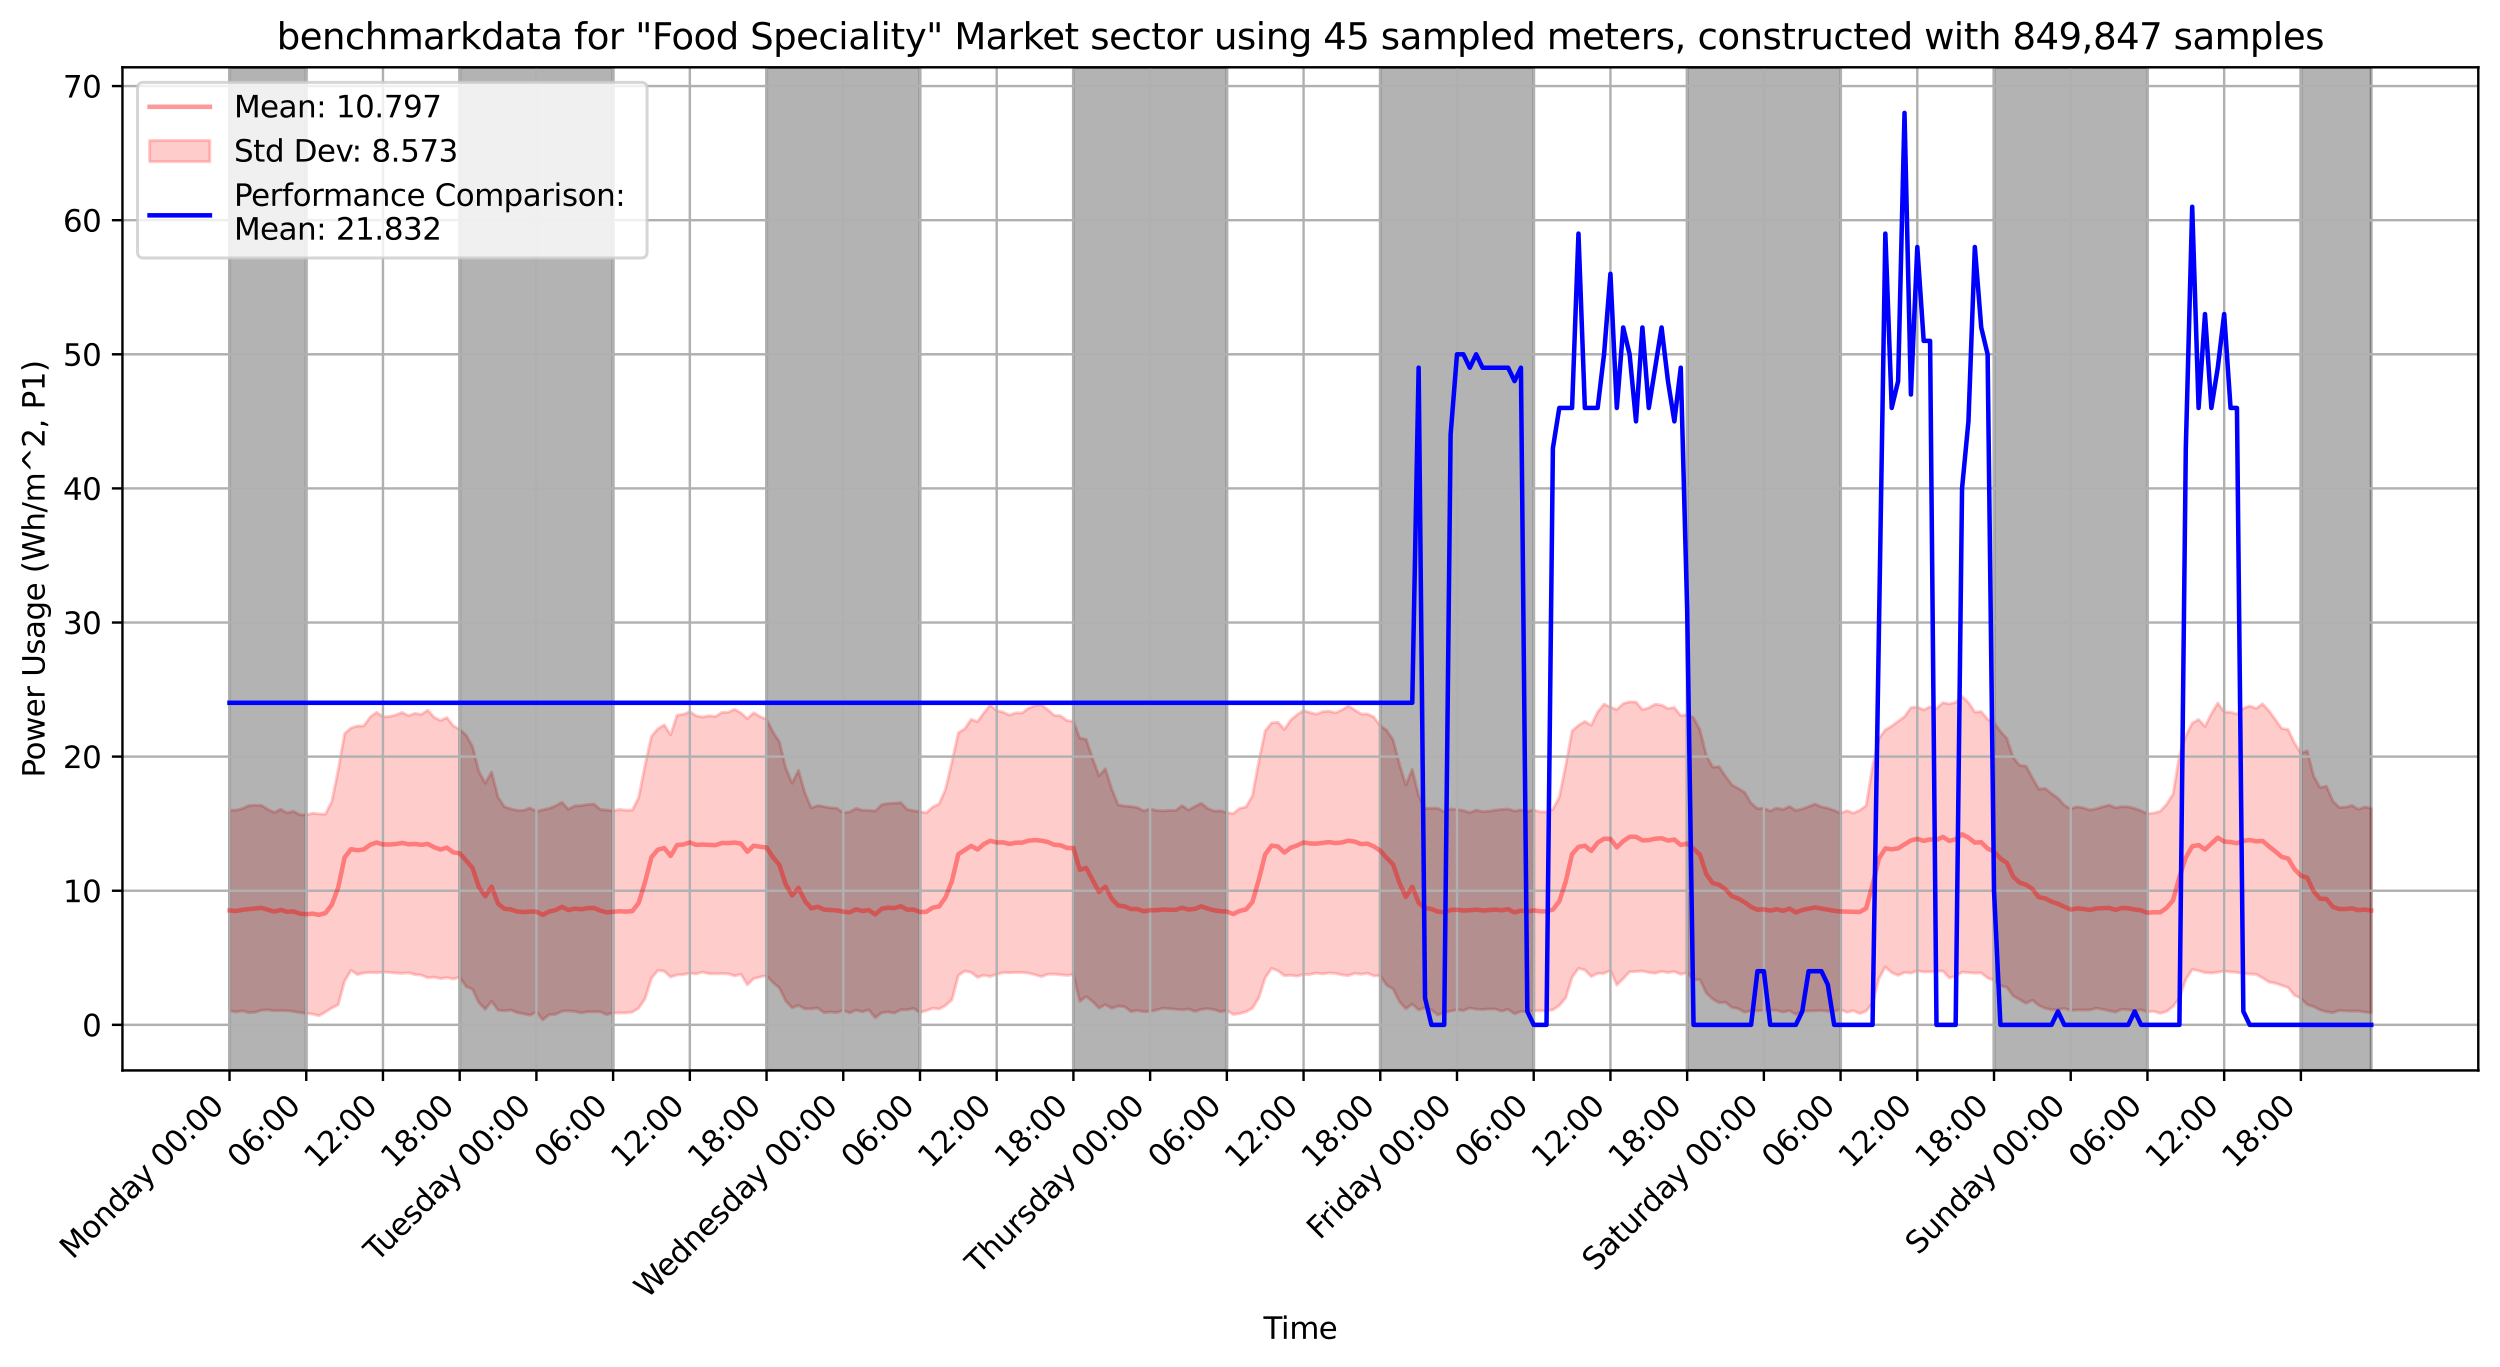 <?xml version="1.0" encoding="utf-8" standalone="no"?>
<!DOCTYPE svg PUBLIC "-//W3C//DTD SVG 1.1//EN"
  "http://www.w3.org/Graphics/SVG/1.1/DTD/svg11.dtd">
<svg xmlns:xlink="http://www.w3.org/1999/xlink" width="829.003pt" height="453.244pt" viewBox="0 0 829.003 453.244" xmlns="http://www.w3.org/2000/svg" version="1.1">
 <defs>
  <style type="text/css">*{stroke-linejoin: round; stroke-linecap: butt}</style>
 </defs>
 <g id="figure_1">
  <g id="patch_1">
   <path d="M 0 453.244 
L 829.003 453.244 
L 829.003 0 
L 0 0 
z
" style="fill: #ffffff"/>
  </g>
  <g id="axes_1">
   <g id="patch_2">
    <path d="M 40.603 354.958 
L 821.803 354.958 
L 821.803 22.318 
L 40.603 22.318 
z
" style="fill: #ffffff"/>
   </g>
   <g id="PolyCollection_1">
    <defs>
     <path id="m9c40bfe8a9" d="M 76.112 -184.554 
L 76.112 -118.149 
L 78.232 -117.673 
L 80.352 -118.03 
L 82.472 -117.445 
L 84.592 -117.59 
L 86.712 -118.224 
L 88.832 -118.361 
L 90.952 -118.089 
L 93.072 -118.171 
L 95.192 -118.11 
L 97.312 -117.83 
L 99.432 -117.49 
L 101.552 -117.192 
L 103.672 -116.968 
L 105.791 -116.421 
L 107.911 -117.641 
L 110.031 -118.986 
L 112.151 -120.067 
L 114.271 -127.879 
L 116.391 -131.478 
L 118.511 -130.077 
L 120.631 -130.614 
L 122.751 -130.771 
L 124.871 -130.676 
L 126.991 -130.896 
L 129.111 -130.786 
L 131.231 -130.567 
L 133.351 -130.471 
L 135.471 -130.669 
L 137.591 -130.075 
L 139.711 -129.884 
L 141.831 -129.029 
L 143.95 -129.215 
L 146.07 -128.745 
L 148.19 -129.022 
L 150.31 -128.589 
L 152.43 -129.209 
L 154.55 -126.119 
L 156.67 -125.225 
L 158.79 -120.728 
L 160.91 -118.562 
L 163.03 -121.2 
L 165.15 -118.266 
L 167.27 -118.072 
L 169.39 -118.313 
L 171.51 -117.452 
L 173.63 -117.087 
L 175.75 -116.6 
L 177.87 -117.723 
L 179.99 -115.066 
L 182.11 -116.79 
L 184.229 -116.884 
L 186.349 -117.915 
L 188.469 -118.032 
L 190.589 -117.856 
L 192.709 -117.368 
L 194.829 -117.736 
L 196.949 -117.746 
L 199.069 -117.734 
L 201.189 -116.814 
L 203.309 -117.355 
L 205.429 -117.314 
L 207.549 -117.346 
L 209.669 -117.625 
L 211.789 -118.925 
L 213.909 -122.07 
L 216.029 -128.905 
L 218.149 -131.416 
L 220.269 -131.204 
L 222.388 -129.232 
L 224.508 -129.974 
L 226.628 -130.081 
L 228.748 -130.54 
L 230.868 -130.294 
L 232.988 -130.91 
L 235.108 -130.342 
L 237.228 -130.329 
L 239.348 -130.396 
L 241.468 -130.334 
L 243.588 -129.634 
L 245.708 -130.16 
L 247.828 -126.677 
L 249.948 -128.76 
L 252.068 -129.279 
L 254.188 -129.728 
L 256.308 -127.456 
L 258.428 -125.698 
L 260.547 -121.34 
L 262.667 -119.069 
L 264.787 -119.843 
L 266.907 -118.7 
L 269.027 -118.724 
L 271.147 -118.974 
L 273.267 -117.449 
L 275.387 -117.676 
L 277.507 -117.496 
L 279.627 -118.187 
L 281.747 -117.378 
L 283.867 -118.288 
L 285.987 -117.745 
L 288.107 -118.378 
L 290.227 -115.74 
L 292.347 -117.419 
L 294.467 -117.672 
L 296.587 -117.334 
L 298.707 -118.391 
L 300.826 -118.391 
L 302.946 -118.847 
L 305.066 -117.487 
L 307.186 -118.112 
L 309.306 -118.908 
L 311.426 -118.664 
L 313.546 -119.815 
L 315.666 -121.704 
L 317.786 -129.758 
L 319.906 -131.26 
L 322.026 -130.773 
L 324.146 -129.157 
L 326.266 -129.848 
L 328.386 -129.413 
L 330.506 -130.181 
L 332.626 -130.724 
L 334.746 -130.675 
L 336.866 -130.759 
L 338.985 -130.79 
L 341.105 -130.551 
L 343.225 -130.03 
L 345.345 -129.383 
L 347.465 -130.168 
L 349.585 -130.227 
L 351.705 -130.02 
L 353.825 -129.799 
L 355.945 -130.084 
L 358.065 -121.168 
L 360.185 -122.814 
L 362.305 -121.137 
L 364.425 -118.976 
L 366.545 -120.095 
L 368.665 -118.882 
L 370.785 -119.608 
L 372.905 -119.422 
L 375.025 -117.83 
L 377.145 -118.167 
L 379.264 -117.754 
L 381.384 -117.885 
L 383.504 -118.348 
L 385.624 -118.906 
L 387.744 -118.741 
L 389.864 -118.586 
L 391.984 -118.424 
L 394.104 -118.643 
L 396.224 -117.88 
L 398.344 -118.506 
L 400.464 -118.791 
L 402.584 -118.452 
L 404.704 -117.75 
L 406.824 -118.189 
L 408.944 -116.816 
L 411.064 -117.149 
L 413.184 -117.719 
L 415.304 -118.899 
L 417.423 -122.366 
L 419.543 -128.983 
L 421.663 -132.143 
L 423.783 -131.33 
L 425.903 -129.694 
L 428.023 -129.85 
L 430.143 -129.542 
L 432.263 -130.126 
L 434.383 -130.129 
L 436.503 -130.584 
L 438.623 -130.279 
L 440.743 -130.604 
L 442.863 -130.466 
L 444.983 -129.973 
L 447.103 -129.725 
L 449.223 -130.499 
L 451.343 -130.165 
L 453.463 -130.525 
L 455.583 -129.641 
L 457.702 -129.719 
L 459.822 -126.51 
L 461.942 -125.327 
L 464.062 -121.085 
L 466.182 -118.733 
L 468.302 -120.277 
L 470.422 -118.353 
L 472.542 -119.074 
L 474.662 -118.379 
L 476.782 -116.679 
L 478.902 -117.478 
L 481.022 -117.982 
L 483.142 -118.375 
L 485.262 -118.163 
L 487.382 -118.972 
L 489.502 -118.61 
L 491.622 -118.489 
L 493.742 -118.663 
L 495.861 -118.636 
L 497.981 -117.944 
L 500.101 -118.569 
L 502.221 -117.049 
L 504.341 -117.864 
L 506.461 -117.832 
L 508.581 -118.057 
L 510.701 -118.073 
L 512.821 -118.085 
L 514.941 -118.371 
L 517.061 -119.816 
L 519.181 -122.326 
L 521.301 -129.148 
L 523.421 -132.119 
L 525.541 -131.592 
L 527.661 -129.389 
L 529.781 -130.462 
L 531.901 -130.475 
L 534.02 -131.433 
L 536.14 -126.578 
L 538.26 -128.708 
L 540.38 -130.987 
L 542.5 -131.086 
L 544.62 -131.238 
L 546.74 -130.769 
L 548.86 -130.517 
L 550.98 -131.095 
L 553.1 -130.744 
L 555.22 -131.058 
L 557.34 -130.147 
L 559.46 -130.715 
L 561.58 -128.348 
L 563.7 -128.421 
L 565.82 -123.907 
L 567.94 -121.988 
L 570.06 -120.719 
L 572.18 -120.86 
L 574.299 -119.19 
L 576.419 -118.768 
L 578.539 -117.576 
L 580.659 -118.094 
L 582.779 -118.056 
L 584.899 -118.208 
L 587.019 -118.238 
L 589.139 -118.192 
L 591.259 -117.633 
L 593.379 -118.112 
L 595.499 -116.862 
L 597.619 -117.993 
L 599.739 -117.987 
L 601.859 -118.072 
L 603.979 -118.162 
L 606.099 -117.909 
L 608.219 -117.943 
L 610.339 -118.435 
L 612.458 -117.549 
L 614.578 -118.113 
L 616.698 -117.117 
L 618.818 -117.983 
L 620.938 -120.568 
L 623.058 -128.751 
L 625.178 -132.584 
L 627.298 -130.742 
L 629.418 -129.813 
L 631.538 -130.803 
L 633.658 -130.552 
L 635.778 -131.349 
L 637.898 -130.946 
L 640.018 -130.96 
L 642.138 -131.137 
L 644.258 -131.233 
L 646.378 -128.991 
L 648.498 -129.528 
L 650.618 -130.898 
L 652.737 -130.722 
L 654.857 -130.541 
L 656.977 -130.637 
L 659.097 -128.927 
L 661.217 -128.177 
L 663.337 -126.386 
L 665.457 -125.871 
L 667.577 -123.037 
L 669.697 -121.767 
L 671.817 -120.548 
L 673.937 -121.603 
L 676.057 -119.845 
L 678.177 -118.905 
L 680.297 -118.407 
L 682.417 -118.485 
L 684.537 -118.818 
L 686.657 -118.186 
L 688.777 -118.336 
L 690.896 -118.304 
L 693.016 -118.328 
L 695.136 -118.927 
L 697.256 -118.567 
L 699.376 -118.082 
L 701.496 -117.628 
L 703.616 -118.599 
L 705.736 -118.404 
L 707.856 -118.111 
L 709.976 -118.387 
L 712.096 -117.728 
L 714.216 -117.886 
L 716.336 -117.205 
L 718.456 -117.86 
L 720.576 -119.495 
L 722.696 -122.214 
L 724.816 -128.467 
L 726.936 -131.762 
L 729.055 -131.35 
L 731.175 -130.724 
L 733.295 -130.567 
L 735.415 -130.83 
L 737.535 -131.225 
L 739.655 -130.959 
L 741.775 -130.79 
L 743.895 -130.409 
L 746.015 -130.248 
L 748.135 -130.143 
L 750.255 -128.987 
L 752.375 -127.616 
L 754.495 -127.189 
L 756.615 -126.475 
L 758.735 -125.788 
L 760.855 -123.19 
L 762.975 -122.217 
L 765.095 -120.099 
L 767.215 -119.456 
L 769.334 -118.353 
L 771.454 -117.734 
L 773.574 -117.45 
L 775.694 -118.165 
L 777.814 -118.02 
L 779.934 -117.924 
L 782.054 -117.986 
L 784.174 -117.617 
L 786.294 -117.425 
L 786.294 -185.214 
L 786.294 -185.214 
L 784.174 -185.663 
L 782.054 -184.87 
L 779.934 -186.149 
L 777.814 -185.596 
L 775.694 -185.471 
L 773.574 -187.638 
L 771.454 -192.543 
L 769.334 -192.083 
L 767.215 -195.869 
L 765.095 -204.227 
L 762.975 -203.537 
L 760.855 -206.859 
L 758.735 -211.334 
L 756.615 -211.685 
L 754.495 -214.652 
L 752.375 -217.54 
L 750.255 -219.834 
L 748.135 -218.334 
L 746.015 -219.154 
L 743.895 -218.35 
L 741.775 -216.478 
L 739.655 -217.072 
L 737.535 -217.17 
L 735.415 -220.116 
L 733.295 -216.555 
L 731.175 -212.361 
L 729.055 -214.68 
L 726.936 -213.413 
L 724.816 -209.236 
L 722.696 -202.656 
L 720.576 -189.911 
L 718.456 -186.536 
L 716.336 -184.217 
L 714.216 -183.622 
L 712.096 -183.403 
L 709.976 -184.377 
L 707.856 -185.176 
L 705.736 -185.703 
L 703.616 -185.735 
L 701.496 -185.404 
L 699.376 -186.275 
L 697.256 -185.702 
L 695.136 -185.059 
L 693.016 -184.643 
L 690.896 -185.333 
L 688.777 -185.714 
L 686.657 -185.051 
L 684.537 -186.223 
L 682.417 -188.573 
L 680.297 -190.104 
L 678.177 -191.79 
L 676.057 -191.611 
L 673.937 -195.33 
L 671.817 -199.232 
L 669.697 -199.417 
L 667.577 -202.06 
L 665.457 -208.409 
L 663.337 -210.687 
L 661.217 -213.659 
L 659.097 -214.758 
L 656.977 -217.288 
L 654.857 -217.115 
L 652.737 -220.291 
L 650.618 -222.287 
L 648.498 -220.349 
L 646.378 -219.815 
L 644.258 -220.247 
L 642.138 -218.267 
L 640.018 -218.852 
L 637.898 -217.846 
L 635.778 -218.816 
L 633.658 -218.56 
L 631.538 -215.576 
L 629.418 -214.041 
L 627.298 -212.488 
L 625.178 -211.218 
L 623.058 -208.368 
L 620.938 -199.031 
L 618.818 -186.151 
L 616.698 -184.538 
L 614.578 -183.613 
L 612.458 -184.416 
L 610.339 -183.582 
L 608.219 -184.511 
L 606.099 -185.259 
L 603.979 -185.661 
L 601.859 -186.61 
L 599.739 -185.762 
L 597.619 -184.99 
L 595.499 -184.49 
L 593.379 -185.809 
L 591.259 -184.786 
L 589.139 -185.302 
L 587.019 -184.284 
L 584.899 -185.216 
L 582.779 -185.097 
L 580.659 -186.912 
L 578.539 -190.474 
L 576.419 -191.814 
L 574.299 -192.954 
L 572.18 -195.829 
L 570.06 -198.978 
L 567.94 -198.853 
L 565.82 -202.724 
L 563.7 -211.2 
L 561.58 -215.257 
L 559.46 -216.264 
L 557.34 -215.928 
L 555.22 -218.627 
L 553.1 -218.297 
L 550.98 -219.44 
L 548.86 -219.709 
L 546.74 -218.534 
L 544.62 -217.91 
L 542.5 -220.449 
L 540.38 -220.519 
L 538.26 -219.921 
L 536.14 -217.943 
L 534.02 -218.729 
L 531.901 -219.767 
L 529.781 -217.143 
L 527.661 -212.746 
L 525.541 -214.028 
L 523.421 -212.706 
L 521.301 -210.864 
L 519.181 -199.366 
L 517.061 -188.863 
L 514.941 -184.903 
L 512.821 -184.005 
L 510.701 -184.046 
L 508.581 -184.664 
L 506.461 -184.192 
L 504.341 -184.66 
L 502.221 -184.3 
L 500.101 -184.967 
L 497.981 -184.858 
L 495.861 -184.607 
L 493.742 -184.239 
L 491.622 -184.11 
L 489.502 -184.614 
L 487.382 -183.803 
L 485.262 -184.46 
L 483.142 -184.787 
L 481.022 -184.983 
L 478.902 -184.064 
L 476.782 -185.212 
L 474.662 -185.263 
L 472.542 -185.103 
L 470.422 -189.456 
L 468.302 -198.119 
L 466.182 -192.949 
L 464.062 -199.851 
L 461.942 -207.911 
L 459.822 -211.08 
L 457.702 -212.594 
L 455.583 -215.465 
L 453.463 -216.475 
L 451.343 -216.507 
L 449.223 -217.824 
L 447.103 -219.215 
L 444.983 -217.798 
L 442.863 -216.89 
L 440.743 -217.407 
L 438.623 -217.249 
L 436.503 -216.407 
L 434.383 -216.953 
L 432.263 -217.659 
L 430.143 -216.255 
L 428.023 -214.47 
L 425.903 -211.397 
L 423.783 -213.738 
L 421.663 -213.515 
L 419.543 -210.887 
L 417.423 -200.762 
L 415.304 -189.364 
L 413.184 -185.659 
L 411.064 -185.186 
L 408.944 -183.464 
L 406.824 -183.759 
L 404.704 -184.408 
L 402.584 -184.286 
L 400.464 -185.145 
L 398.344 -186.879 
L 396.224 -185.826 
L 394.104 -184.622 
L 391.984 -186.057 
L 389.864 -184.486 
L 387.744 -184.504 
L 385.624 -184.355 
L 383.504 -184.487 
L 381.384 -184.983 
L 379.264 -184.336 
L 377.145 -185.47 
L 375.025 -185.774 
L 372.905 -185.961 
L 370.785 -186.322 
L 368.665 -191.569 
L 366.545 -198.309 
L 364.425 -195.992 
L 362.305 -201.727 
L 360.185 -208.062 
L 358.065 -208.473 
L 355.945 -214.009 
L 353.825 -214.314 
L 351.705 -215.875 
L 349.585 -216.004 
L 347.465 -217.889 
L 345.345 -219.571 
L 343.225 -219.276 
L 341.105 -218.423 
L 338.985 -216.859 
L 336.866 -216.862 
L 334.746 -216.102 
L 332.626 -217.11 
L 330.506 -217.605 
L 328.386 -219.46 
L 326.266 -216.874 
L 324.146 -213.935 
L 322.026 -214.705 
L 319.906 -211.549 
L 317.786 -210.224 
L 315.666 -200.565 
L 313.546 -191.571 
L 311.426 -186.675 
L 309.306 -185.658 
L 307.186 -183.7 
L 305.066 -184.111 
L 302.946 -184.381 
L 300.826 -184.826 
L 298.707 -187.086 
L 296.587 -186.905 
L 294.467 -186.811 
L 292.347 -186.381 
L 290.227 -184.3 
L 288.107 -184.529 
L 285.987 -184.549 
L 283.867 -185.171 
L 281.747 -184.011 
L 279.627 -183.701 
L 277.507 -185.227 
L 275.387 -185.366 
L 273.267 -185.765 
L 271.147 -186.125 
L 269.027 -185.334 
L 266.907 -190.289 
L 264.787 -197.79 
L 262.667 -193.522 
L 260.547 -198.591 
L 258.428 -207.281 
L 256.308 -210.537 
L 254.188 -214.705 
L 252.068 -215.616 
L 249.948 -216.888 
L 247.828 -214.964 
L 245.708 -216.834 
L 243.588 -218.049 
L 241.468 -217.026 
L 239.348 -217.019 
L 237.228 -215.62 
L 235.108 -215.892 
L 232.988 -215.47 
L 230.868 -215.856 
L 228.748 -217.237 
L 226.628 -216.367 
L 224.508 -216.107 
L 222.388 -209.575 
L 220.269 -212.86 
L 218.149 -211.575 
L 216.029 -209.096 
L 213.909 -199.565 
L 211.789 -188.798 
L 209.669 -184.592 
L 207.549 -184.571 
L 205.429 -184.833 
L 203.309 -184.384 
L 201.189 -184.609 
L 199.069 -184.824 
L 196.949 -186.604 
L 194.829 -186.466 
L 192.709 -186.096 
L 190.589 -186.027 
L 188.469 -184.89 
L 186.349 -187.198 
L 184.229 -186.017 
L 182.11 -185.182 
L 179.99 -184.68 
L 177.87 -184.159 
L 175.75 -185.316 
L 173.63 -184.507 
L 171.51 -184.512 
L 169.39 -185.033 
L 167.27 -185.729 
L 165.15 -188.916 
L 163.03 -197.241 
L 160.91 -193.519 
L 158.79 -197.482 
L 156.67 -205.744 
L 154.55 -209.52 
L 152.43 -211.372 
L 150.31 -212.574 
L 148.19 -215.292 
L 146.07 -214.341 
L 143.95 -215.395 
L 141.831 -217.767 
L 139.711 -216.315 
L 137.591 -216.678 
L 135.471 -215.909 
L 133.351 -216.993 
L 131.231 -216.17 
L 129.111 -215.628 
L 126.991 -215.533 
L 124.871 -217.071 
L 122.751 -215.463 
L 120.631 -212.532 
L 118.511 -212.504 
L 116.391 -211.821 
L 114.271 -209.955 
L 112.151 -197.878 
L 110.031 -187.465 
L 107.911 -183.285 
L 105.791 -183.341 
L 103.672 -183.584 
L 101.552 -182.995 
L 99.432 -183.063 
L 97.312 -184.229 
L 95.192 -183.677 
L 93.072 -184.897 
L 90.952 -183.832 
L 88.832 -184.856 
L 86.712 -186.154 
L 84.592 -186.221 
L 82.472 -186.102 
L 80.352 -185.081 
L 78.232 -184.613 
L 76.112 -184.554 
z
" style="stroke: #ff0000; stroke-opacity: 0.2"/>
    </defs>
    <g clip-path="url(#pae0291f881)">
     <use xlink:href="#m9c40bfe8a9" x="0" y="453.244" style="fill: #ff0000; fill-opacity: 0.2; stroke: #ff0000; stroke-opacity: 0.2"/>
    </g>
   </g>
   <g id="patch_3">
    <path d="M 76.112 354.958 
L 76.112 22.318 
L 101.552 22.318 
L 101.552 354.958 
z
" clip-path="url(#pae0291f881)" style="opacity: 0.3; stroke: #000000; stroke-linejoin: miter"/>
   </g>
   <g id="patch_4">
    <path d="M 152.43 354.958 
L 152.43 22.318 
L 203.309 22.318 
L 203.309 354.958 
z
" clip-path="url(#pae0291f881)" style="opacity: 0.3; stroke: #000000; stroke-linejoin: miter"/>
   </g>
   <g id="patch_5">
    <path d="M 254.188 354.958 
L 254.188 22.318 
L 305.066 22.318 
L 305.066 354.958 
z
" clip-path="url(#pae0291f881)" style="opacity: 0.3; stroke: #000000; stroke-linejoin: miter"/>
   </g>
   <g id="patch_6">
    <path d="M 355.945 354.958 
L 355.945 22.318 
L 406.824 22.318 
L 406.824 354.958 
z
" clip-path="url(#pae0291f881)" style="opacity: 0.3; stroke: #000000; stroke-linejoin: miter"/>
   </g>
   <g id="patch_7">
    <path d="M 457.702 354.958 
L 457.702 22.318 
L 508.581 22.318 
L 508.581 354.958 
z
" clip-path="url(#pae0291f881)" style="opacity: 0.3; stroke: #000000; stroke-linejoin: miter"/>
   </g>
   <g id="patch_8">
    <path d="M 559.46 354.958 
L 559.46 22.318 
L 610.339 22.318 
L 610.339 354.958 
z
" clip-path="url(#pae0291f881)" style="opacity: 0.3; stroke: #000000; stroke-linejoin: miter"/>
   </g>
   <g id="patch_9">
    <path d="M 661.217 354.958 
L 661.217 22.318 
L 712.096 22.318 
L 712.096 354.958 
z
" clip-path="url(#pae0291f881)" style="opacity: 0.3; stroke: #000000; stroke-linejoin: miter"/>
   </g>
   <g id="patch_10">
    <path d="M 762.975 354.958 
L 762.975 22.318 
L 786.294 22.318 
L 786.294 354.958 
z
" clip-path="url(#pae0291f881)" style="opacity: 0.3; stroke: #000000; stroke-linejoin: miter"/>
   </g>
   <g id="matplotlib.axis_1">
    <g id="xtick_1">
     <g id="line2d_1">
      <path d="M 76.112 354.958 
L 76.112 22.318 
" clip-path="url(#pae0291f881)" style="fill: none; stroke: #b0b0b0; stroke-width: 0.8; stroke-linecap: square"/>
     </g>
     <g id="line2d_2">
      <defs>
       <path id="m362b241bca" d="M 0 0 
L 0 3.5 
" style="stroke: #000000; stroke-width: 0.8"/>
      </defs>
      <g>
       <use xlink:href="#m362b241bca" x="76.112" y="354.958" style="stroke: #000000; stroke-width: 0.8"/>
      </g>
     </g>
     <g id="text_1">
      <!-- Monday 00:00 -->
      <g transform="translate(24.1 417.873) rotate(-45) scale(0.1 -0.1)">
       <defs>
        <path id="DejaVuSans-4d" d="M 628 4666 
L 1569 4666 
L 2759 1491 
L 3956 4666 
L 4897 4666 
L 4897 0 
L 4281 0 
L 4281 4097 
L 3078 897 
L 2444 897 
L 1241 4097 
L 1241 0 
L 628 0 
L 628 4666 
z
" transform="scale(0.016)"/>
        <path id="DejaVuSans-6f" d="M 1959 3097 
Q 1497 3097 1228 2736 
Q 959 2375 959 1747 
Q 959 1119 1226 758 
Q 1494 397 1959 397 
Q 2419 397 2687 759 
Q 2956 1122 2956 1747 
Q 2956 2369 2687 2733 
Q 2419 3097 1959 3097 
z
M 1959 3584 
Q 2709 3584 3137 3096 
Q 3566 2609 3566 1747 
Q 3566 888 3137 398 
Q 2709 -91 1959 -91 
Q 1206 -91 779 398 
Q 353 888 353 1747 
Q 353 2609 779 3096 
Q 1206 3584 1959 3584 
z
" transform="scale(0.016)"/>
        <path id="DejaVuSans-6e" d="M 3513 2113 
L 3513 0 
L 2938 0 
L 2938 2094 
Q 2938 2591 2744 2837 
Q 2550 3084 2163 3084 
Q 1697 3084 1428 2787 
Q 1159 2491 1159 1978 
L 1159 0 
L 581 0 
L 581 3500 
L 1159 3500 
L 1159 2956 
Q 1366 3272 1645 3428 
Q 1925 3584 2291 3584 
Q 2894 3584 3203 3211 
Q 3513 2838 3513 2113 
z
" transform="scale(0.016)"/>
        <path id="DejaVuSans-64" d="M 2906 2969 
L 2906 4863 
L 3481 4863 
L 3481 0 
L 2906 0 
L 2906 525 
Q 2725 213 2448 61 
Q 2172 -91 1784 -91 
Q 1150 -91 751 415 
Q 353 922 353 1747 
Q 353 2572 751 3078 
Q 1150 3584 1784 3584 
Q 2172 3584 2448 3432 
Q 2725 3281 2906 2969 
z
M 947 1747 
Q 947 1113 1208 752 
Q 1469 391 1925 391 
Q 2381 391 2643 752 
Q 2906 1113 2906 1747 
Q 2906 2381 2643 2742 
Q 2381 3103 1925 3103 
Q 1469 3103 1208 2742 
Q 947 2381 947 1747 
z
" transform="scale(0.016)"/>
        <path id="DejaVuSans-61" d="M 2194 1759 
Q 1497 1759 1228 1600 
Q 959 1441 959 1056 
Q 959 750 1161 570 
Q 1363 391 1709 391 
Q 2188 391 2477 730 
Q 2766 1069 2766 1631 
L 2766 1759 
L 2194 1759 
z
M 3341 1997 
L 3341 0 
L 2766 0 
L 2766 531 
Q 2569 213 2275 61 
Q 1981 -91 1556 -91 
Q 1019 -91 701 211 
Q 384 513 384 1019 
Q 384 1609 779 1909 
Q 1175 2209 1959 2209 
L 2766 2209 
L 2766 2266 
Q 2766 2663 2505 2880 
Q 2244 3097 1772 3097 
Q 1472 3097 1187 3025 
Q 903 2953 641 2809 
L 641 3341 
Q 956 3463 1253 3523 
Q 1550 3584 1831 3584 
Q 2591 3584 2966 3190 
Q 3341 2797 3341 1997 
z
" transform="scale(0.016)"/>
        <path id="DejaVuSans-79" d="M 2059 -325 
Q 1816 -950 1584 -1140 
Q 1353 -1331 966 -1331 
L 506 -1331 
L 506 -850 
L 844 -850 
Q 1081 -850 1212 -737 
Q 1344 -625 1503 -206 
L 1606 56 
L 191 3500 
L 800 3500 
L 1894 763 
L 2988 3500 
L 3597 3500 
L 2059 -325 
z
" transform="scale(0.016)"/>
        <path id="DejaVuSans-20" transform="scale(0.016)"/>
        <path id="DejaVuSans-30" d="M 2034 4250 
Q 1547 4250 1301 3770 
Q 1056 3291 1056 2328 
Q 1056 1369 1301 889 
Q 1547 409 2034 409 
Q 2525 409 2770 889 
Q 3016 1369 3016 2328 
Q 3016 3291 2770 3770 
Q 2525 4250 2034 4250 
z
M 2034 4750 
Q 2819 4750 3233 4129 
Q 3647 3509 3647 2328 
Q 3647 1150 3233 529 
Q 2819 -91 2034 -91 
Q 1250 -91 836 529 
Q 422 1150 422 2328 
Q 422 3509 836 4129 
Q 1250 4750 2034 4750 
z
" transform="scale(0.016)"/>
        <path id="DejaVuSans-3a" d="M 750 794 
L 1409 794 
L 1409 0 
L 750 0 
L 750 794 
z
M 750 3309 
L 1409 3309 
L 1409 2516 
L 750 2516 
L 750 3309 
z
" transform="scale(0.016)"/>
       </defs>
       <use xlink:href="#DejaVuSans-4d"/>
       <use xlink:href="#DejaVuSans-6f" x="86.279"/>
       <use xlink:href="#DejaVuSans-6e" x="147.461"/>
       <use xlink:href="#DejaVuSans-64" x="210.84"/>
       <use xlink:href="#DejaVuSans-61" x="274.316"/>
       <use xlink:href="#DejaVuSans-79" x="335.596"/>
       <use xlink:href="#DejaVuSans-20" x="394.775"/>
       <use xlink:href="#DejaVuSans-30" x="426.562"/>
       <use xlink:href="#DejaVuSans-30" x="490.186"/>
       <use xlink:href="#DejaVuSans-3a" x="553.809"/>
       <use xlink:href="#DejaVuSans-30" x="587.5"/>
       <use xlink:href="#DejaVuSans-30" x="651.123"/>
      </g>
     </g>
    </g>
    <g id="xtick_2">
     <g id="line2d_3">
      <path d="M 101.552 354.958 
L 101.552 22.318 
" clip-path="url(#pae0291f881)" style="fill: none; stroke: #b0b0b0; stroke-width: 0.8; stroke-linecap: square"/>
     </g>
     <g id="line2d_4">
      <g>
       <use xlink:href="#m362b241bca" x="101.552" y="354.958" style="stroke: #000000; stroke-width: 0.8"/>
      </g>
     </g>
     <g id="text_2">
      <!-- 06:00 -->
      <g transform="translate(79.703 387.709) rotate(-45) scale(0.1 -0.1)">
       <defs>
        <path id="DejaVuSans-36" d="M 2113 2584 
Q 1688 2584 1439 2293 
Q 1191 2003 1191 1497 
Q 1191 994 1439 701 
Q 1688 409 2113 409 
Q 2538 409 2786 701 
Q 3034 994 3034 1497 
Q 3034 2003 2786 2293 
Q 2538 2584 2113 2584 
z
M 3366 4563 
L 3366 3988 
Q 3128 4100 2886 4159 
Q 2644 4219 2406 4219 
Q 1781 4219 1451 3797 
Q 1122 3375 1075 2522 
Q 1259 2794 1537 2939 
Q 1816 3084 2150 3084 
Q 2853 3084 3261 2657 
Q 3669 2231 3669 1497 
Q 3669 778 3244 343 
Q 2819 -91 2113 -91 
Q 1303 -91 875 529 
Q 447 1150 447 2328 
Q 447 3434 972 4092 
Q 1497 4750 2381 4750 
Q 2619 4750 2861 4703 
Q 3103 4656 3366 4563 
z
" transform="scale(0.016)"/>
       </defs>
       <use xlink:href="#DejaVuSans-30"/>
       <use xlink:href="#DejaVuSans-36" x="63.623"/>
       <use xlink:href="#DejaVuSans-3a" x="127.246"/>
       <use xlink:href="#DejaVuSans-30" x="160.938"/>
       <use xlink:href="#DejaVuSans-30" x="224.561"/>
      </g>
     </g>
    </g>
    <g id="xtick_3">
     <g id="line2d_5">
      <path d="M 126.991 354.958 
L 126.991 22.318 
" clip-path="url(#pae0291f881)" style="fill: none; stroke: #b0b0b0; stroke-width: 0.8; stroke-linecap: square"/>
     </g>
     <g id="line2d_6">
      <g>
       <use xlink:href="#m362b241bca" x="126.991" y="354.958" style="stroke: #000000; stroke-width: 0.8"/>
      </g>
     </g>
     <g id="text_3">
      <!-- 12:00 -->
      <g transform="translate(105.142 387.709) rotate(-45) scale(0.1 -0.1)">
       <defs>
        <path id="DejaVuSans-31" d="M 794 531 
L 1825 531 
L 1825 4091 
L 703 3866 
L 703 4441 
L 1819 4666 
L 2450 4666 
L 2450 531 
L 3481 531 
L 3481 0 
L 794 0 
L 794 531 
z
" transform="scale(0.016)"/>
        <path id="DejaVuSans-32" d="M 1228 531 
L 3431 531 
L 3431 0 
L 469 0 
L 469 531 
Q 828 903 1448 1529 
Q 2069 2156 2228 2338 
Q 2531 2678 2651 2914 
Q 2772 3150 2772 3378 
Q 2772 3750 2511 3984 
Q 2250 4219 1831 4219 
Q 1534 4219 1204 4116 
Q 875 4013 500 3803 
L 500 4441 
Q 881 4594 1212 4672 
Q 1544 4750 1819 4750 
Q 2544 4750 2975 4387 
Q 3406 4025 3406 3419 
Q 3406 3131 3298 2873 
Q 3191 2616 2906 2266 
Q 2828 2175 2409 1742 
Q 1991 1309 1228 531 
z
" transform="scale(0.016)"/>
       </defs>
       <use xlink:href="#DejaVuSans-31"/>
       <use xlink:href="#DejaVuSans-32" x="63.623"/>
       <use xlink:href="#DejaVuSans-3a" x="127.246"/>
       <use xlink:href="#DejaVuSans-30" x="160.938"/>
       <use xlink:href="#DejaVuSans-30" x="224.561"/>
      </g>
     </g>
    </g>
    <g id="xtick_4">
     <g id="line2d_7">
      <path d="M 152.43 354.958 
L 152.43 22.318 
" clip-path="url(#pae0291f881)" style="fill: none; stroke: #b0b0b0; stroke-width: 0.8; stroke-linecap: square"/>
     </g>
     <g id="line2d_8">
      <g>
       <use xlink:href="#m362b241bca" x="152.43" y="354.958" style="stroke: #000000; stroke-width: 0.8"/>
      </g>
     </g>
     <g id="text_4">
      <!-- 18:00 -->
      <g transform="translate(130.582 387.709) rotate(-45) scale(0.1 -0.1)">
       <defs>
        <path id="DejaVuSans-38" d="M 2034 2216 
Q 1584 2216 1326 1975 
Q 1069 1734 1069 1313 
Q 1069 891 1326 650 
Q 1584 409 2034 409 
Q 2484 409 2743 651 
Q 3003 894 3003 1313 
Q 3003 1734 2745 1975 
Q 2488 2216 2034 2216 
z
M 1403 2484 
Q 997 2584 770 2862 
Q 544 3141 544 3541 
Q 544 4100 942 4425 
Q 1341 4750 2034 4750 
Q 2731 4750 3128 4425 
Q 3525 4100 3525 3541 
Q 3525 3141 3298 2862 
Q 3072 2584 2669 2484 
Q 3125 2378 3379 2068 
Q 3634 1759 3634 1313 
Q 3634 634 3220 271 
Q 2806 -91 2034 -91 
Q 1263 -91 848 271 
Q 434 634 434 1313 
Q 434 1759 690 2068 
Q 947 2378 1403 2484 
z
M 1172 3481 
Q 1172 3119 1398 2916 
Q 1625 2713 2034 2713 
Q 2441 2713 2670 2916 
Q 2900 3119 2900 3481 
Q 2900 3844 2670 4047 
Q 2441 4250 2034 4250 
Q 1625 4250 1398 4047 
Q 1172 3844 1172 3481 
z
" transform="scale(0.016)"/>
       </defs>
       <use xlink:href="#DejaVuSans-31"/>
       <use xlink:href="#DejaVuSans-38" x="63.623"/>
       <use xlink:href="#DejaVuSans-3a" x="127.246"/>
       <use xlink:href="#DejaVuSans-30" x="160.938"/>
       <use xlink:href="#DejaVuSans-30" x="224.561"/>
      </g>
     </g>
    </g>
    <g id="xtick_5">
     <g id="line2d_9">
      <path d="M 177.87 354.958 
L 177.87 22.318 
" clip-path="url(#pae0291f881)" style="fill: none; stroke: #b0b0b0; stroke-width: 0.8; stroke-linecap: square"/>
     </g>
     <g id="line2d_10">
      <g>
       <use xlink:href="#m362b241bca" x="177.87" y="354.958" style="stroke: #000000; stroke-width: 0.8"/>
      </g>
     </g>
     <g id="text_5">
      <!-- Tuesday 00:00 -->
      <g transform="translate(125.001 418.729) rotate(-45) scale(0.1 -0.1)">
       <defs>
        <path id="DejaVuSans-54" d="M -19 4666 
L 3928 4666 
L 3928 4134 
L 2272 4134 
L 2272 0 
L 1638 0 
L 1638 4134 
L -19 4134 
L -19 4666 
z
" transform="scale(0.016)"/>
        <path id="DejaVuSans-75" d="M 544 1381 
L 544 3500 
L 1119 3500 
L 1119 1403 
Q 1119 906 1312 657 
Q 1506 409 1894 409 
Q 2359 409 2629 706 
Q 2900 1003 2900 1516 
L 2900 3500 
L 3475 3500 
L 3475 0 
L 2900 0 
L 2900 538 
Q 2691 219 2414 64 
Q 2138 -91 1772 -91 
Q 1169 -91 856 284 
Q 544 659 544 1381 
z
M 1991 3584 
L 1991 3584 
z
" transform="scale(0.016)"/>
        <path id="DejaVuSans-65" d="M 3597 1894 
L 3597 1613 
L 953 1613 
Q 991 1019 1311 708 
Q 1631 397 2203 397 
Q 2534 397 2845 478 
Q 3156 559 3463 722 
L 3463 178 
Q 3153 47 2828 -22 
Q 2503 -91 2169 -91 
Q 1331 -91 842 396 
Q 353 884 353 1716 
Q 353 2575 817 3079 
Q 1281 3584 2069 3584 
Q 2775 3584 3186 3129 
Q 3597 2675 3597 1894 
z
M 3022 2063 
Q 3016 2534 2758 2815 
Q 2500 3097 2075 3097 
Q 1594 3097 1305 2825 
Q 1016 2553 972 2059 
L 3022 2063 
z
" transform="scale(0.016)"/>
        <path id="DejaVuSans-73" d="M 2834 3397 
L 2834 2853 
Q 2591 2978 2328 3040 
Q 2066 3103 1784 3103 
Q 1356 3103 1142 2972 
Q 928 2841 928 2578 
Q 928 2378 1081 2264 
Q 1234 2150 1697 2047 
L 1894 2003 
Q 2506 1872 2764 1633 
Q 3022 1394 3022 966 
Q 3022 478 2636 193 
Q 2250 -91 1575 -91 
Q 1294 -91 989 -36 
Q 684 19 347 128 
L 347 722 
Q 666 556 975 473 
Q 1284 391 1588 391 
Q 1994 391 2212 530 
Q 2431 669 2431 922 
Q 2431 1156 2273 1281 
Q 2116 1406 1581 1522 
L 1381 1569 
Q 847 1681 609 1914 
Q 372 2147 372 2553 
Q 372 3047 722 3315 
Q 1072 3584 1716 3584 
Q 2034 3584 2315 3537 
Q 2597 3491 2834 3397 
z
" transform="scale(0.016)"/>
       </defs>
       <use xlink:href="#DejaVuSans-54"/>
       <use xlink:href="#DejaVuSans-75" x="45.959"/>
       <use xlink:href="#DejaVuSans-65" x="109.338"/>
       <use xlink:href="#DejaVuSans-73" x="170.861"/>
       <use xlink:href="#DejaVuSans-64" x="222.961"/>
       <use xlink:href="#DejaVuSans-61" x="286.438"/>
       <use xlink:href="#DejaVuSans-79" x="347.717"/>
       <use xlink:href="#DejaVuSans-20" x="406.896"/>
       <use xlink:href="#DejaVuSans-30" x="438.684"/>
       <use xlink:href="#DejaVuSans-30" x="502.307"/>
       <use xlink:href="#DejaVuSans-3a" x="565.93"/>
       <use xlink:href="#DejaVuSans-30" x="599.621"/>
       <use xlink:href="#DejaVuSans-30" x="663.244"/>
      </g>
     </g>
    </g>
    <g id="xtick_6">
     <g id="line2d_11">
      <path d="M 203.309 354.958 
L 203.309 22.318 
" clip-path="url(#pae0291f881)" style="fill: none; stroke: #b0b0b0; stroke-width: 0.8; stroke-linecap: square"/>
     </g>
     <g id="line2d_12">
      <g>
       <use xlink:href="#m362b241bca" x="203.309" y="354.958" style="stroke: #000000; stroke-width: 0.8"/>
      </g>
     </g>
     <g id="text_6">
      <!-- 06:00 -->
      <g transform="translate(181.46 387.709) rotate(-45) scale(0.1 -0.1)">
       <use xlink:href="#DejaVuSans-30"/>
       <use xlink:href="#DejaVuSans-36" x="63.623"/>
       <use xlink:href="#DejaVuSans-3a" x="127.246"/>
       <use xlink:href="#DejaVuSans-30" x="160.938"/>
       <use xlink:href="#DejaVuSans-30" x="224.561"/>
      </g>
     </g>
    </g>
    <g id="xtick_7">
     <g id="line2d_13">
      <path d="M 228.748 354.958 
L 228.748 22.318 
" clip-path="url(#pae0291f881)" style="fill: none; stroke: #b0b0b0; stroke-width: 0.8; stroke-linecap: square"/>
     </g>
     <g id="line2d_14">
      <g>
       <use xlink:href="#m362b241bca" x="228.748" y="354.958" style="stroke: #000000; stroke-width: 0.8"/>
      </g>
     </g>
     <g id="text_7">
      <!-- 12:00 -->
      <g transform="translate(206.9 387.709) rotate(-45) scale(0.1 -0.1)">
       <use xlink:href="#DejaVuSans-31"/>
       <use xlink:href="#DejaVuSans-32" x="63.623"/>
       <use xlink:href="#DejaVuSans-3a" x="127.246"/>
       <use xlink:href="#DejaVuSans-30" x="160.938"/>
       <use xlink:href="#DejaVuSans-30" x="224.561"/>
      </g>
     </g>
    </g>
    <g id="xtick_8">
     <g id="line2d_15">
      <path d="M 254.188 354.958 
L 254.188 22.318 
" clip-path="url(#pae0291f881)" style="fill: none; stroke: #b0b0b0; stroke-width: 0.8; stroke-linecap: square"/>
     </g>
     <g id="line2d_16">
      <g>
       <use xlink:href="#m362b241bca" x="254.188" y="354.958" style="stroke: #000000; stroke-width: 0.8"/>
      </g>
     </g>
     <g id="text_8">
      <!-- 18:00 -->
      <g transform="translate(232.339 387.709) rotate(-45) scale(0.1 -0.1)">
       <use xlink:href="#DejaVuSans-31"/>
       <use xlink:href="#DejaVuSans-38" x="63.623"/>
       <use xlink:href="#DejaVuSans-3a" x="127.246"/>
       <use xlink:href="#DejaVuSans-30" x="160.938"/>
       <use xlink:href="#DejaVuSans-30" x="224.561"/>
      </g>
     </g>
    </g>
    <g id="xtick_9">
     <g id="line2d_17">
      <path d="M 279.627 354.958 
L 279.627 22.318 
" clip-path="url(#pae0291f881)" style="fill: none; stroke: #b0b0b0; stroke-width: 0.8; stroke-linecap: square"/>
     </g>
     <g id="line2d_18">
      <g>
       <use xlink:href="#m362b241bca" x="279.627" y="354.958" style="stroke: #000000; stroke-width: 0.8"/>
      </g>
     </g>
     <g id="text_9">
      <!-- Wednesday 00:00 -->
      <g transform="translate(214.592 430.896) rotate(-45) scale(0.1 -0.1)">
       <defs>
        <path id="DejaVuSans-57" d="M 213 4666 
L 850 4666 
L 1831 722 
L 2809 4666 
L 3519 4666 
L 4500 722 
L 5478 4666 
L 6119 4666 
L 4947 0 
L 4153 0 
L 3169 4050 
L 2175 0 
L 1381 0 
L 213 4666 
z
" transform="scale(0.016)"/>
       </defs>
       <use xlink:href="#DejaVuSans-57"/>
       <use xlink:href="#DejaVuSans-65" x="93.002"/>
       <use xlink:href="#DejaVuSans-64" x="154.525"/>
       <use xlink:href="#DejaVuSans-6e" x="218.002"/>
       <use xlink:href="#DejaVuSans-65" x="281.381"/>
       <use xlink:href="#DejaVuSans-73" x="342.904"/>
       <use xlink:href="#DejaVuSans-64" x="395.004"/>
       <use xlink:href="#DejaVuSans-61" x="458.48"/>
       <use xlink:href="#DejaVuSans-79" x="519.76"/>
       <use xlink:href="#DejaVuSans-20" x="578.939"/>
       <use xlink:href="#DejaVuSans-30" x="610.727"/>
       <use xlink:href="#DejaVuSans-30" x="674.35"/>
       <use xlink:href="#DejaVuSans-3a" x="737.973"/>
       <use xlink:href="#DejaVuSans-30" x="771.664"/>
       <use xlink:href="#DejaVuSans-30" x="835.287"/>
      </g>
     </g>
    </g>
    <g id="xtick_10">
     <g id="line2d_19">
      <path d="M 305.066 354.958 
L 305.066 22.318 
" clip-path="url(#pae0291f881)" style="fill: none; stroke: #b0b0b0; stroke-width: 0.8; stroke-linecap: square"/>
     </g>
     <g id="line2d_20">
      <g>
       <use xlink:href="#m362b241bca" x="305.066" y="354.958" style="stroke: #000000; stroke-width: 0.8"/>
      </g>
     </g>
     <g id="text_10">
      <!-- 06:00 -->
      <g transform="translate(283.218 387.709) rotate(-45) scale(0.1 -0.1)">
       <use xlink:href="#DejaVuSans-30"/>
       <use xlink:href="#DejaVuSans-36" x="63.623"/>
       <use xlink:href="#DejaVuSans-3a" x="127.246"/>
       <use xlink:href="#DejaVuSans-30" x="160.938"/>
       <use xlink:href="#DejaVuSans-30" x="224.561"/>
      </g>
     </g>
    </g>
    <g id="xtick_11">
     <g id="line2d_21">
      <path d="M 330.506 354.958 
L 330.506 22.318 
" clip-path="url(#pae0291f881)" style="fill: none; stroke: #b0b0b0; stroke-width: 0.8; stroke-linecap: square"/>
     </g>
     <g id="line2d_22">
      <g>
       <use xlink:href="#m362b241bca" x="330.506" y="354.958" style="stroke: #000000; stroke-width: 0.8"/>
      </g>
     </g>
     <g id="text_11">
      <!-- 12:00 -->
      <g transform="translate(308.657 387.709) rotate(-45) scale(0.1 -0.1)">
       <use xlink:href="#DejaVuSans-31"/>
       <use xlink:href="#DejaVuSans-32" x="63.623"/>
       <use xlink:href="#DejaVuSans-3a" x="127.246"/>
       <use xlink:href="#DejaVuSans-30" x="160.938"/>
       <use xlink:href="#DejaVuSans-30" x="224.561"/>
      </g>
     </g>
    </g>
    <g id="xtick_12">
     <g id="line2d_23">
      <path d="M 355.945 354.958 
L 355.945 22.318 
" clip-path="url(#pae0291f881)" style="fill: none; stroke: #b0b0b0; stroke-width: 0.8; stroke-linecap: square"/>
     </g>
     <g id="line2d_24">
      <g>
       <use xlink:href="#m362b241bca" x="355.945" y="354.958" style="stroke: #000000; stroke-width: 0.8"/>
      </g>
     </g>
     <g id="text_12">
      <!-- 18:00 -->
      <g transform="translate(334.097 387.709) rotate(-45) scale(0.1 -0.1)">
       <use xlink:href="#DejaVuSans-31"/>
       <use xlink:href="#DejaVuSans-38" x="63.623"/>
       <use xlink:href="#DejaVuSans-3a" x="127.246"/>
       <use xlink:href="#DejaVuSans-30" x="160.938"/>
       <use xlink:href="#DejaVuSans-30" x="224.561"/>
      </g>
     </g>
    </g>
    <g id="xtick_13">
     <g id="line2d_25">
      <path d="M 381.384 354.958 
L 381.384 22.318 
" clip-path="url(#pae0291f881)" style="fill: none; stroke: #b0b0b0; stroke-width: 0.8; stroke-linecap: square"/>
     </g>
     <g id="line2d_26">
      <g>
       <use xlink:href="#m362b241bca" x="381.384" y="354.958" style="stroke: #000000; stroke-width: 0.8"/>
      </g>
     </g>
     <g id="text_13">
      <!-- Thursday 00:00 -->
      <g transform="translate(324.409 422.836) rotate(-45) scale(0.1 -0.1)">
       <defs>
        <path id="DejaVuSans-68" d="M 3513 2113 
L 3513 0 
L 2938 0 
L 2938 2094 
Q 2938 2591 2744 2837 
Q 2550 3084 2163 3084 
Q 1697 3084 1428 2787 
Q 1159 2491 1159 1978 
L 1159 0 
L 581 0 
L 581 4863 
L 1159 4863 
L 1159 2956 
Q 1366 3272 1645 3428 
Q 1925 3584 2291 3584 
Q 2894 3584 3203 3211 
Q 3513 2838 3513 2113 
z
" transform="scale(0.016)"/>
        <path id="DejaVuSans-72" d="M 2631 2963 
Q 2534 3019 2420 3045 
Q 2306 3072 2169 3072 
Q 1681 3072 1420 2755 
Q 1159 2438 1159 1844 
L 1159 0 
L 581 0 
L 581 3500 
L 1159 3500 
L 1159 2956 
Q 1341 3275 1631 3429 
Q 1922 3584 2338 3584 
Q 2397 3584 2469 3576 
Q 2541 3569 2628 3553 
L 2631 2963 
z
" transform="scale(0.016)"/>
       </defs>
       <use xlink:href="#DejaVuSans-54"/>
       <use xlink:href="#DejaVuSans-68" x="61.084"/>
       <use xlink:href="#DejaVuSans-75" x="124.463"/>
       <use xlink:href="#DejaVuSans-72" x="187.842"/>
       <use xlink:href="#DejaVuSans-73" x="228.955"/>
       <use xlink:href="#DejaVuSans-64" x="281.055"/>
       <use xlink:href="#DejaVuSans-61" x="344.531"/>
       <use xlink:href="#DejaVuSans-79" x="405.811"/>
       <use xlink:href="#DejaVuSans-20" x="464.99"/>
       <use xlink:href="#DejaVuSans-30" x="496.777"/>
       <use xlink:href="#DejaVuSans-30" x="560.4"/>
       <use xlink:href="#DejaVuSans-3a" x="624.023"/>
       <use xlink:href="#DejaVuSans-30" x="657.715"/>
       <use xlink:href="#DejaVuSans-30" x="721.338"/>
      </g>
     </g>
    </g>
    <g id="xtick_14">
     <g id="line2d_27">
      <path d="M 406.824 354.958 
L 406.824 22.318 
" clip-path="url(#pae0291f881)" style="fill: none; stroke: #b0b0b0; stroke-width: 0.8; stroke-linecap: square"/>
     </g>
     <g id="line2d_28">
      <g>
       <use xlink:href="#m362b241bca" x="406.824" y="354.958" style="stroke: #000000; stroke-width: 0.8"/>
      </g>
     </g>
     <g id="text_14">
      <!-- 06:00 -->
      <g transform="translate(384.975 387.709) rotate(-45) scale(0.1 -0.1)">
       <use xlink:href="#DejaVuSans-30"/>
       <use xlink:href="#DejaVuSans-36" x="63.623"/>
       <use xlink:href="#DejaVuSans-3a" x="127.246"/>
       <use xlink:href="#DejaVuSans-30" x="160.938"/>
       <use xlink:href="#DejaVuSans-30" x="224.561"/>
      </g>
     </g>
    </g>
    <g id="xtick_15">
     <g id="line2d_29">
      <path d="M 432.263 354.958 
L 432.263 22.318 
" clip-path="url(#pae0291f881)" style="fill: none; stroke: #b0b0b0; stroke-width: 0.8; stroke-linecap: square"/>
     </g>
     <g id="line2d_30">
      <g>
       <use xlink:href="#m362b241bca" x="432.263" y="354.958" style="stroke: #000000; stroke-width: 0.8"/>
      </g>
     </g>
     <g id="text_15">
      <!-- 12:00 -->
      <g transform="translate(410.415 387.709) rotate(-45) scale(0.1 -0.1)">
       <use xlink:href="#DejaVuSans-31"/>
       <use xlink:href="#DejaVuSans-32" x="63.623"/>
       <use xlink:href="#DejaVuSans-3a" x="127.246"/>
       <use xlink:href="#DejaVuSans-30" x="160.938"/>
       <use xlink:href="#DejaVuSans-30" x="224.561"/>
      </g>
     </g>
    </g>
    <g id="xtick_16">
     <g id="line2d_31">
      <path d="M 457.702 354.958 
L 457.702 22.318 
" clip-path="url(#pae0291f881)" style="fill: none; stroke: #b0b0b0; stroke-width: 0.8; stroke-linecap: square"/>
     </g>
     <g id="line2d_32">
      <g>
       <use xlink:href="#m362b241bca" x="457.702" y="354.958" style="stroke: #000000; stroke-width: 0.8"/>
      </g>
     </g>
     <g id="text_16">
      <!-- 18:00 -->
      <g transform="translate(435.854 387.709) rotate(-45) scale(0.1 -0.1)">
       <use xlink:href="#DejaVuSans-31"/>
       <use xlink:href="#DejaVuSans-38" x="63.623"/>
       <use xlink:href="#DejaVuSans-3a" x="127.246"/>
       <use xlink:href="#DejaVuSans-30" x="160.938"/>
       <use xlink:href="#DejaVuSans-30" x="224.561"/>
      </g>
     </g>
    </g>
    <g id="xtick_17">
     <g id="line2d_33">
      <path d="M 483.142 354.958 
L 483.142 22.318 
" clip-path="url(#pae0291f881)" style="fill: none; stroke: #b0b0b0; stroke-width: 0.8; stroke-linecap: square"/>
     </g>
     <g id="line2d_34">
      <g>
       <use xlink:href="#m362b241bca" x="483.142" y="354.958" style="stroke: #000000; stroke-width: 0.8"/>
      </g>
     </g>
     <g id="text_17">
      <!-- Friday 00:00 -->
      <g transform="translate(437.613 411.389) rotate(-45) scale(0.1 -0.1)">
       <defs>
        <path id="DejaVuSans-46" d="M 628 4666 
L 3309 4666 
L 3309 4134 
L 1259 4134 
L 1259 2759 
L 3109 2759 
L 3109 2228 
L 1259 2228 
L 1259 0 
L 628 0 
L 628 4666 
z
" transform="scale(0.016)"/>
        <path id="DejaVuSans-69" d="M 603 3500 
L 1178 3500 
L 1178 0 
L 603 0 
L 603 3500 
z
M 603 4863 
L 1178 4863 
L 1178 4134 
L 603 4134 
L 603 4863 
z
" transform="scale(0.016)"/>
       </defs>
       <use xlink:href="#DejaVuSans-46"/>
       <use xlink:href="#DejaVuSans-72" x="50.27"/>
       <use xlink:href="#DejaVuSans-69" x="91.383"/>
       <use xlink:href="#DejaVuSans-64" x="119.166"/>
       <use xlink:href="#DejaVuSans-61" x="182.643"/>
       <use xlink:href="#DejaVuSans-79" x="243.922"/>
       <use xlink:href="#DejaVuSans-20" x="303.102"/>
       <use xlink:href="#DejaVuSans-30" x="334.889"/>
       <use xlink:href="#DejaVuSans-30" x="398.512"/>
       <use xlink:href="#DejaVuSans-3a" x="462.135"/>
       <use xlink:href="#DejaVuSans-30" x="495.826"/>
       <use xlink:href="#DejaVuSans-30" x="559.449"/>
      </g>
     </g>
    </g>
    <g id="xtick_18">
     <g id="line2d_35">
      <path d="M 508.581 354.958 
L 508.581 22.318 
" clip-path="url(#pae0291f881)" style="fill: none; stroke: #b0b0b0; stroke-width: 0.8; stroke-linecap: square"/>
     </g>
     <g id="line2d_36">
      <g>
       <use xlink:href="#m362b241bca" x="508.581" y="354.958" style="stroke: #000000; stroke-width: 0.8"/>
      </g>
     </g>
     <g id="text_18">
      <!-- 06:00 -->
      <g transform="translate(486.733 387.709) rotate(-45) scale(0.1 -0.1)">
       <use xlink:href="#DejaVuSans-30"/>
       <use xlink:href="#DejaVuSans-36" x="63.623"/>
       <use xlink:href="#DejaVuSans-3a" x="127.246"/>
       <use xlink:href="#DejaVuSans-30" x="160.938"/>
       <use xlink:href="#DejaVuSans-30" x="224.561"/>
      </g>
     </g>
    </g>
    <g id="xtick_19">
     <g id="line2d_37">
      <path d="M 534.02 354.958 
L 534.02 22.318 
" clip-path="url(#pae0291f881)" style="fill: none; stroke: #b0b0b0; stroke-width: 0.8; stroke-linecap: square"/>
     </g>
     <g id="line2d_38">
      <g>
       <use xlink:href="#m362b241bca" x="534.02" y="354.958" style="stroke: #000000; stroke-width: 0.8"/>
      </g>
     </g>
     <g id="text_19">
      <!-- 12:00 -->
      <g transform="translate(512.172 387.709) rotate(-45) scale(0.1 -0.1)">
       <use xlink:href="#DejaVuSans-31"/>
       <use xlink:href="#DejaVuSans-32" x="63.623"/>
       <use xlink:href="#DejaVuSans-3a" x="127.246"/>
       <use xlink:href="#DejaVuSans-30" x="160.938"/>
       <use xlink:href="#DejaVuSans-30" x="224.561"/>
      </g>
     </g>
    </g>
    <g id="xtick_20">
     <g id="line2d_39">
      <path d="M 559.46 354.958 
L 559.46 22.318 
" clip-path="url(#pae0291f881)" style="fill: none; stroke: #b0b0b0; stroke-width: 0.8; stroke-linecap: square"/>
     </g>
     <g id="line2d_40">
      <g>
       <use xlink:href="#m362b241bca" x="559.46" y="354.958" style="stroke: #000000; stroke-width: 0.8"/>
      </g>
     </g>
     <g id="text_20">
      <!-- 18:00 -->
      <g transform="translate(537.611 387.709) rotate(-45) scale(0.1 -0.1)">
       <use xlink:href="#DejaVuSans-31"/>
       <use xlink:href="#DejaVuSans-38" x="63.623"/>
       <use xlink:href="#DejaVuSans-3a" x="127.246"/>
       <use xlink:href="#DejaVuSans-30" x="160.938"/>
       <use xlink:href="#DejaVuSans-30" x="224.561"/>
      </g>
     </g>
    </g>
    <g id="xtick_21">
     <g id="line2d_41">
      <path d="M 584.899 354.958 
L 584.899 22.318 
" clip-path="url(#pae0291f881)" style="fill: none; stroke: #b0b0b0; stroke-width: 0.8; stroke-linecap: square"/>
     </g>
     <g id="line2d_42">
      <g>
       <use xlink:href="#m362b241bca" x="584.899" y="354.958" style="stroke: #000000; stroke-width: 0.8"/>
      </g>
     </g>
     <g id="text_21">
      <!-- Saturday 00:00 -->
      <g transform="translate(528.937 421.822) rotate(-45) scale(0.1 -0.1)">
       <defs>
        <path id="DejaVuSans-53" d="M 3425 4513 
L 3425 3897 
Q 3066 4069 2747 4153 
Q 2428 4238 2131 4238 
Q 1616 4238 1336 4038 
Q 1056 3838 1056 3469 
Q 1056 3159 1242 3001 
Q 1428 2844 1947 2747 
L 2328 2669 
Q 3034 2534 3370 2195 
Q 3706 1856 3706 1288 
Q 3706 609 3251 259 
Q 2797 -91 1919 -91 
Q 1588 -91 1214 -16 
Q 841 59 441 206 
L 441 856 
Q 825 641 1194 531 
Q 1563 422 1919 422 
Q 2459 422 2753 634 
Q 3047 847 3047 1241 
Q 3047 1584 2836 1778 
Q 2625 1972 2144 2069 
L 1759 2144 
Q 1053 2284 737 2584 
Q 422 2884 422 3419 
Q 422 4038 858 4394 
Q 1294 4750 2059 4750 
Q 2388 4750 2728 4690 
Q 3069 4631 3425 4513 
z
" transform="scale(0.016)"/>
        <path id="DejaVuSans-74" d="M 1172 4494 
L 1172 3500 
L 2356 3500 
L 2356 3053 
L 1172 3053 
L 1172 1153 
Q 1172 725 1289 603 
Q 1406 481 1766 481 
L 2356 481 
L 2356 0 
L 1766 0 
Q 1100 0 847 248 
Q 594 497 594 1153 
L 594 3053 
L 172 3053 
L 172 3500 
L 594 3500 
L 594 4494 
L 1172 4494 
z
" transform="scale(0.016)"/>
       </defs>
       <use xlink:href="#DejaVuSans-53"/>
       <use xlink:href="#DejaVuSans-61" x="63.477"/>
       <use xlink:href="#DejaVuSans-74" x="124.756"/>
       <use xlink:href="#DejaVuSans-75" x="163.965"/>
       <use xlink:href="#DejaVuSans-72" x="227.344"/>
       <use xlink:href="#DejaVuSans-64" x="266.707"/>
       <use xlink:href="#DejaVuSans-61" x="330.184"/>
       <use xlink:href="#DejaVuSans-79" x="391.463"/>
       <use xlink:href="#DejaVuSans-20" x="450.643"/>
       <use xlink:href="#DejaVuSans-30" x="482.43"/>
       <use xlink:href="#DejaVuSans-30" x="546.053"/>
       <use xlink:href="#DejaVuSans-3a" x="609.676"/>
       <use xlink:href="#DejaVuSans-30" x="643.367"/>
       <use xlink:href="#DejaVuSans-30" x="706.99"/>
      </g>
     </g>
    </g>
    <g id="xtick_22">
     <g id="line2d_43">
      <path d="M 610.339 354.958 
L 610.339 22.318 
" clip-path="url(#pae0291f881)" style="fill: none; stroke: #b0b0b0; stroke-width: 0.8; stroke-linecap: square"/>
     </g>
     <g id="line2d_44">
      <g>
       <use xlink:href="#m362b241bca" x="610.339" y="354.958" style="stroke: #000000; stroke-width: 0.8"/>
      </g>
     </g>
     <g id="text_22">
      <!-- 06:00 -->
      <g transform="translate(588.49 387.709) rotate(-45) scale(0.1 -0.1)">
       <use xlink:href="#DejaVuSans-30"/>
       <use xlink:href="#DejaVuSans-36" x="63.623"/>
       <use xlink:href="#DejaVuSans-3a" x="127.246"/>
       <use xlink:href="#DejaVuSans-30" x="160.938"/>
       <use xlink:href="#DejaVuSans-30" x="224.561"/>
      </g>
     </g>
    </g>
    <g id="xtick_23">
     <g id="line2d_45">
      <path d="M 635.778 354.958 
L 635.778 22.318 
" clip-path="url(#pae0291f881)" style="fill: none; stroke: #b0b0b0; stroke-width: 0.8; stroke-linecap: square"/>
     </g>
     <g id="line2d_46">
      <g>
       <use xlink:href="#m362b241bca" x="635.778" y="354.958" style="stroke: #000000; stroke-width: 0.8"/>
      </g>
     </g>
     <g id="text_23">
      <!-- 12:00 -->
      <g transform="translate(613.929 387.709) rotate(-45) scale(0.1 -0.1)">
       <use xlink:href="#DejaVuSans-31"/>
       <use xlink:href="#DejaVuSans-32" x="63.623"/>
       <use xlink:href="#DejaVuSans-3a" x="127.246"/>
       <use xlink:href="#DejaVuSans-30" x="160.938"/>
       <use xlink:href="#DejaVuSans-30" x="224.561"/>
      </g>
     </g>
    </g>
    <g id="xtick_24">
     <g id="line2d_47">
      <path d="M 661.217 354.958 
L 661.217 22.318 
" clip-path="url(#pae0291f881)" style="fill: none; stroke: #b0b0b0; stroke-width: 0.8; stroke-linecap: square"/>
     </g>
     <g id="line2d_48">
      <g>
       <use xlink:href="#m362b241bca" x="661.217" y="354.958" style="stroke: #000000; stroke-width: 0.8"/>
      </g>
     </g>
     <g id="text_24">
      <!-- 18:00 -->
      <g transform="translate(639.369 387.709) rotate(-45) scale(0.1 -0.1)">
       <use xlink:href="#DejaVuSans-31"/>
       <use xlink:href="#DejaVuSans-38" x="63.623"/>
       <use xlink:href="#DejaVuSans-3a" x="127.246"/>
       <use xlink:href="#DejaVuSans-30" x="160.938"/>
       <use xlink:href="#DejaVuSans-30" x="224.561"/>
      </g>
     </g>
    </g>
    <g id="xtick_25">
     <g id="line2d_49">
      <path d="M 686.657 354.958 
L 686.657 22.318 
" clip-path="url(#pae0291f881)" style="fill: none; stroke: #b0b0b0; stroke-width: 0.8; stroke-linecap: square"/>
     </g>
     <g id="line2d_50">
      <g>
       <use xlink:href="#m362b241bca" x="686.657" y="354.958" style="stroke: #000000; stroke-width: 0.8"/>
      </g>
     </g>
     <g id="text_25">
      <!-- Sunday 00:00 -->
      <g transform="translate(636.102 416.415) rotate(-45) scale(0.1 -0.1)">
       <use xlink:href="#DejaVuSans-53"/>
       <use xlink:href="#DejaVuSans-75" x="63.477"/>
       <use xlink:href="#DejaVuSans-6e" x="126.855"/>
       <use xlink:href="#DejaVuSans-64" x="190.234"/>
       <use xlink:href="#DejaVuSans-61" x="253.711"/>
       <use xlink:href="#DejaVuSans-79" x="314.99"/>
       <use xlink:href="#DejaVuSans-20" x="374.17"/>
       <use xlink:href="#DejaVuSans-30" x="405.957"/>
       <use xlink:href="#DejaVuSans-30" x="469.58"/>
       <use xlink:href="#DejaVuSans-3a" x="533.203"/>
       <use xlink:href="#DejaVuSans-30" x="566.895"/>
       <use xlink:href="#DejaVuSans-30" x="630.518"/>
      </g>
     </g>
    </g>
    <g id="xtick_26">
     <g id="line2d_51">
      <path d="M 712.096 354.958 
L 712.096 22.318 
" clip-path="url(#pae0291f881)" style="fill: none; stroke: #b0b0b0; stroke-width: 0.8; stroke-linecap: square"/>
     </g>
     <g id="line2d_52">
      <g>
       <use xlink:href="#m362b241bca" x="712.096" y="354.958" style="stroke: #000000; stroke-width: 0.8"/>
      </g>
     </g>
     <g id="text_26">
      <!-- 06:00 -->
      <g transform="translate(690.247 387.709) rotate(-45) scale(0.1 -0.1)">
       <use xlink:href="#DejaVuSans-30"/>
       <use xlink:href="#DejaVuSans-36" x="63.623"/>
       <use xlink:href="#DejaVuSans-3a" x="127.246"/>
       <use xlink:href="#DejaVuSans-30" x="160.938"/>
       <use xlink:href="#DejaVuSans-30" x="224.561"/>
      </g>
     </g>
    </g>
    <g id="xtick_27">
     <g id="line2d_53">
      <path d="M 737.535 354.958 
L 737.535 22.318 
" clip-path="url(#pae0291f881)" style="fill: none; stroke: #b0b0b0; stroke-width: 0.8; stroke-linecap: square"/>
     </g>
     <g id="line2d_54">
      <g>
       <use xlink:href="#m362b241bca" x="737.535" y="354.958" style="stroke: #000000; stroke-width: 0.8"/>
      </g>
     </g>
     <g id="text_27">
      <!-- 12:00 -->
      <g transform="translate(715.687 387.709) rotate(-45) scale(0.1 -0.1)">
       <use xlink:href="#DejaVuSans-31"/>
       <use xlink:href="#DejaVuSans-32" x="63.623"/>
       <use xlink:href="#DejaVuSans-3a" x="127.246"/>
       <use xlink:href="#DejaVuSans-30" x="160.938"/>
       <use xlink:href="#DejaVuSans-30" x="224.561"/>
      </g>
     </g>
    </g>
    <g id="xtick_28">
     <g id="line2d_55">
      <path d="M 762.975 354.958 
L 762.975 22.318 
" clip-path="url(#pae0291f881)" style="fill: none; stroke: #b0b0b0; stroke-width: 0.8; stroke-linecap: square"/>
     </g>
     <g id="line2d_56">
      <g>
       <use xlink:href="#m362b241bca" x="762.975" y="354.958" style="stroke: #000000; stroke-width: 0.8"/>
      </g>
     </g>
     <g id="text_28">
      <!-- 18:00 -->
      <g transform="translate(741.126 387.709) rotate(-45) scale(0.1 -0.1)">
       <use xlink:href="#DejaVuSans-31"/>
       <use xlink:href="#DejaVuSans-38" x="63.623"/>
       <use xlink:href="#DejaVuSans-3a" x="127.246"/>
       <use xlink:href="#DejaVuSans-30" x="160.938"/>
       <use xlink:href="#DejaVuSans-30" x="224.561"/>
      </g>
     </g>
    </g>
    <g id="text_29">
     <!-- Time -->
     <g transform="translate(418.97 443.965) scale(0.1 -0.1)">
      <defs>
       <path id="DejaVuSans-6d" d="M 3328 2828 
Q 3544 3216 3844 3400 
Q 4144 3584 4550 3584 
Q 5097 3584 5394 3201 
Q 5691 2819 5691 2113 
L 5691 0 
L 5113 0 
L 5113 2094 
Q 5113 2597 4934 2840 
Q 4756 3084 4391 3084 
Q 3944 3084 3684 2787 
Q 3425 2491 3425 1978 
L 3425 0 
L 2847 0 
L 2847 2094 
Q 2847 2600 2669 2842 
Q 2491 3084 2119 3084 
Q 1678 3084 1418 2786 
Q 1159 2488 1159 1978 
L 1159 0 
L 581 0 
L 581 3500 
L 1159 3500 
L 1159 2956 
Q 1356 3278 1631 3431 
Q 1906 3584 2284 3584 
Q 2666 3584 2933 3390 
Q 3200 3197 3328 2828 
z
" transform="scale(0.016)"/>
      </defs>
      <use xlink:href="#DejaVuSans-54"/>
      <use xlink:href="#DejaVuSans-69" x="57.959"/>
      <use xlink:href="#DejaVuSans-6d" x="85.742"/>
      <use xlink:href="#DejaVuSans-65" x="183.154"/>
     </g>
    </g>
   </g>
   <g id="matplotlib.axis_2">
    <g id="ytick_1">
     <g id="line2d_57">
      <path d="M 40.603 339.838 
L 821.803 339.838 
" clip-path="url(#pae0291f881)" style="fill: none; stroke: #b0b0b0; stroke-width: 0.8; stroke-linecap: square"/>
     </g>
     <g id="line2d_58">
      <defs>
       <path id="m7faaa17cbe" d="M 0 0 
L -3.5 0 
" style="stroke: #000000; stroke-width: 0.8"/>
      </defs>
      <g>
       <use xlink:href="#m7faaa17cbe" x="40.603" y="339.838" style="stroke: #000000; stroke-width: 0.8"/>
      </g>
     </g>
     <g id="text_30">
      <!-- 0 -->
      <g transform="translate(27.241 343.637) scale(0.1 -0.1)">
       <use xlink:href="#DejaVuSans-30"/>
      </g>
     </g>
    </g>
    <g id="ytick_2">
     <g id="line2d_59">
      <path d="M 40.603 295.368 
L 821.803 295.368 
" clip-path="url(#pae0291f881)" style="fill: none; stroke: #b0b0b0; stroke-width: 0.8; stroke-linecap: square"/>
     </g>
     <g id="line2d_60">
      <g>
       <use xlink:href="#m7faaa17cbe" x="40.603" y="295.368" style="stroke: #000000; stroke-width: 0.8"/>
      </g>
     </g>
     <g id="text_31">
      <!-- 10 -->
      <g transform="translate(20.878 299.167) scale(0.1 -0.1)">
       <use xlink:href="#DejaVuSans-31"/>
       <use xlink:href="#DejaVuSans-30" x="63.623"/>
      </g>
     </g>
    </g>
    <g id="ytick_3">
     <g id="line2d_61">
      <path d="M 40.603 250.897 
L 821.803 250.897 
" clip-path="url(#pae0291f881)" style="fill: none; stroke: #b0b0b0; stroke-width: 0.8; stroke-linecap: square"/>
     </g>
     <g id="line2d_62">
      <g>
       <use xlink:href="#m7faaa17cbe" x="40.603" y="250.897" style="stroke: #000000; stroke-width: 0.8"/>
      </g>
     </g>
     <g id="text_32">
      <!-- 20 -->
      <g transform="translate(20.878 254.696) scale(0.1 -0.1)">
       <use xlink:href="#DejaVuSans-32"/>
       <use xlink:href="#DejaVuSans-30" x="63.623"/>
      </g>
     </g>
    </g>
    <g id="ytick_4">
     <g id="line2d_63">
      <path d="M 40.603 206.426 
L 821.803 206.426 
" clip-path="url(#pae0291f881)" style="fill: none; stroke: #b0b0b0; stroke-width: 0.8; stroke-linecap: square"/>
     </g>
     <g id="line2d_64">
      <g>
       <use xlink:href="#m7faaa17cbe" x="40.603" y="206.426" style="stroke: #000000; stroke-width: 0.8"/>
      </g>
     </g>
     <g id="text_33">
      <!-- 30 -->
      <g transform="translate(20.878 210.226) scale(0.1 -0.1)">
       <defs>
        <path id="DejaVuSans-33" d="M 2597 2516 
Q 3050 2419 3304 2112 
Q 3559 1806 3559 1356 
Q 3559 666 3084 287 
Q 2609 -91 1734 -91 
Q 1441 -91 1130 -33 
Q 819 25 488 141 
L 488 750 
Q 750 597 1062 519 
Q 1375 441 1716 441 
Q 2309 441 2620 675 
Q 2931 909 2931 1356 
Q 2931 1769 2642 2001 
Q 2353 2234 1838 2234 
L 1294 2234 
L 1294 2753 
L 1863 2753 
Q 2328 2753 2575 2939 
Q 2822 3125 2822 3475 
Q 2822 3834 2567 4026 
Q 2313 4219 1838 4219 
Q 1578 4219 1281 4162 
Q 984 4106 628 3988 
L 628 4550 
Q 988 4650 1302 4700 
Q 1616 4750 1894 4750 
Q 2613 4750 3031 4423 
Q 3450 4097 3450 3541 
Q 3450 3153 3228 2886 
Q 3006 2619 2597 2516 
z
" transform="scale(0.016)"/>
       </defs>
       <use xlink:href="#DejaVuSans-33"/>
       <use xlink:href="#DejaVuSans-30" x="63.623"/>
      </g>
     </g>
    </g>
    <g id="ytick_5">
     <g id="line2d_65">
      <path d="M 40.603 161.956 
L 821.803 161.956 
" clip-path="url(#pae0291f881)" style="fill: none; stroke: #b0b0b0; stroke-width: 0.8; stroke-linecap: square"/>
     </g>
     <g id="line2d_66">
      <g>
       <use xlink:href="#m7faaa17cbe" x="40.603" y="161.956" style="stroke: #000000; stroke-width: 0.8"/>
      </g>
     </g>
     <g id="text_34">
      <!-- 40 -->
      <g transform="translate(20.878 165.755) scale(0.1 -0.1)">
       <defs>
        <path id="DejaVuSans-34" d="M 2419 4116 
L 825 1625 
L 2419 1625 
L 2419 4116 
z
M 2253 4666 
L 3047 4666 
L 3047 1625 
L 3713 1625 
L 3713 1100 
L 3047 1100 
L 3047 0 
L 2419 0 
L 2419 1100 
L 313 1100 
L 313 1709 
L 2253 4666 
z
" transform="scale(0.016)"/>
       </defs>
       <use xlink:href="#DejaVuSans-34"/>
       <use xlink:href="#DejaVuSans-30" x="63.623"/>
      </g>
     </g>
    </g>
    <g id="ytick_6">
     <g id="line2d_67">
      <path d="M 40.603 117.485 
L 821.803 117.485 
" clip-path="url(#pae0291f881)" style="fill: none; stroke: #b0b0b0; stroke-width: 0.8; stroke-linecap: square"/>
     </g>
     <g id="line2d_68">
      <g>
       <use xlink:href="#m7faaa17cbe" x="40.603" y="117.485" style="stroke: #000000; stroke-width: 0.8"/>
      </g>
     </g>
     <g id="text_35">
      <!-- 50 -->
      <g transform="translate(20.878 121.284) scale(0.1 -0.1)">
       <defs>
        <path id="DejaVuSans-35" d="M 691 4666 
L 3169 4666 
L 3169 4134 
L 1269 4134 
L 1269 2991 
Q 1406 3038 1543 3061 
Q 1681 3084 1819 3084 
Q 2600 3084 3056 2656 
Q 3513 2228 3513 1497 
Q 3513 744 3044 326 
Q 2575 -91 1722 -91 
Q 1428 -91 1123 -41 
Q 819 9 494 109 
L 494 744 
Q 775 591 1075 516 
Q 1375 441 1709 441 
Q 2250 441 2565 725 
Q 2881 1009 2881 1497 
Q 2881 1984 2565 2268 
Q 2250 2553 1709 2553 
Q 1456 2553 1204 2497 
Q 953 2441 691 2322 
L 691 4666 
z
" transform="scale(0.016)"/>
       </defs>
       <use xlink:href="#DejaVuSans-35"/>
       <use xlink:href="#DejaVuSans-30" x="63.623"/>
      </g>
     </g>
    </g>
    <g id="ytick_7">
     <g id="line2d_69">
      <path d="M 40.603 73.015 
L 821.803 73.015 
" clip-path="url(#pae0291f881)" style="fill: none; stroke: #b0b0b0; stroke-width: 0.8; stroke-linecap: square"/>
     </g>
     <g id="line2d_70">
      <g>
       <use xlink:href="#m7faaa17cbe" x="40.603" y="73.015" style="stroke: #000000; stroke-width: 0.8"/>
      </g>
     </g>
     <g id="text_36">
      <!-- 60 -->
      <g transform="translate(20.878 76.814) scale(0.1 -0.1)">
       <use xlink:href="#DejaVuSans-36"/>
       <use xlink:href="#DejaVuSans-30" x="63.623"/>
      </g>
     </g>
    </g>
    <g id="ytick_8">
     <g id="line2d_71">
      <path d="M 40.603 28.544 
L 821.803 28.544 
" clip-path="url(#pae0291f881)" style="fill: none; stroke: #b0b0b0; stroke-width: 0.8; stroke-linecap: square"/>
     </g>
     <g id="line2d_72">
      <g>
       <use xlink:href="#m7faaa17cbe" x="40.603" y="28.544" style="stroke: #000000; stroke-width: 0.8"/>
      </g>
     </g>
     <g id="text_37">
      <!-- 70 -->
      <g transform="translate(20.878 32.343) scale(0.1 -0.1)">
       <defs>
        <path id="DejaVuSans-37" d="M 525 4666 
L 3525 4666 
L 3525 4397 
L 1831 0 
L 1172 0 
L 2766 4134 
L 525 4134 
L 525 4666 
z
" transform="scale(0.016)"/>
       </defs>
       <use xlink:href="#DejaVuSans-37"/>
       <use xlink:href="#DejaVuSans-30" x="63.623"/>
      </g>
     </g>
    </g>
    <g id="text_38">
     <!-- Power Usage (Wh/m^2, P1) -->
     <g transform="translate(14.798 257.823) rotate(-90) scale(0.1 -0.1)">
      <defs>
       <path id="DejaVuSans-50" d="M 1259 4147 
L 1259 2394 
L 2053 2394 
Q 2494 2394 2734 2622 
Q 2975 2850 2975 3272 
Q 2975 3691 2734 3919 
Q 2494 4147 2053 4147 
L 1259 4147 
z
M 628 4666 
L 2053 4666 
Q 2838 4666 3239 4311 
Q 3641 3956 3641 3272 
Q 3641 2581 3239 2228 
Q 2838 1875 2053 1875 
L 1259 1875 
L 1259 0 
L 628 0 
L 628 4666 
z
" transform="scale(0.016)"/>
       <path id="DejaVuSans-77" d="M 269 3500 
L 844 3500 
L 1563 769 
L 2278 3500 
L 2956 3500 
L 3675 769 
L 4391 3500 
L 4966 3500 
L 4050 0 
L 3372 0 
L 2619 2869 
L 1863 0 
L 1184 0 
L 269 3500 
z
" transform="scale(0.016)"/>
       <path id="DejaVuSans-55" d="M 556 4666 
L 1191 4666 
L 1191 1831 
Q 1191 1081 1462 751 
Q 1734 422 2344 422 
Q 2950 422 3222 751 
Q 3494 1081 3494 1831 
L 3494 4666 
L 4128 4666 
L 4128 1753 
Q 4128 841 3676 375 
Q 3225 -91 2344 -91 
Q 1459 -91 1007 375 
Q 556 841 556 1753 
L 556 4666 
z
" transform="scale(0.016)"/>
       <path id="DejaVuSans-67" d="M 2906 1791 
Q 2906 2416 2648 2759 
Q 2391 3103 1925 3103 
Q 1463 3103 1205 2759 
Q 947 2416 947 1791 
Q 947 1169 1205 825 
Q 1463 481 1925 481 
Q 2391 481 2648 825 
Q 2906 1169 2906 1791 
z
M 3481 434 
Q 3481 -459 3084 -895 
Q 2688 -1331 1869 -1331 
Q 1566 -1331 1297 -1286 
Q 1028 -1241 775 -1147 
L 775 -588 
Q 1028 -725 1275 -790 
Q 1522 -856 1778 -856 
Q 2344 -856 2625 -561 
Q 2906 -266 2906 331 
L 2906 616 
Q 2728 306 2450 153 
Q 2172 0 1784 0 
Q 1141 0 747 490 
Q 353 981 353 1791 
Q 353 2603 747 3093 
Q 1141 3584 1784 3584 
Q 2172 3584 2450 3431 
Q 2728 3278 2906 2969 
L 2906 3500 
L 3481 3500 
L 3481 434 
z
" transform="scale(0.016)"/>
       <path id="DejaVuSans-28" d="M 1984 4856 
Q 1566 4138 1362 3434 
Q 1159 2731 1159 2009 
Q 1159 1288 1364 580 
Q 1569 -128 1984 -844 
L 1484 -844 
Q 1016 -109 783 600 
Q 550 1309 550 2009 
Q 550 2706 781 3412 
Q 1013 4119 1484 4856 
L 1984 4856 
z
" transform="scale(0.016)"/>
       <path id="DejaVuSans-2f" d="M 1625 4666 
L 2156 4666 
L 531 -594 
L 0 -594 
L 1625 4666 
z
" transform="scale(0.016)"/>
       <path id="DejaVuSans-5e" d="M 2988 4666 
L 4684 2925 
L 4056 2925 
L 2681 4159 
L 1306 2925 
L 678 2925 
L 2375 4666 
L 2988 4666 
z
" transform="scale(0.016)"/>
       <path id="DejaVuSans-2c" d="M 750 794 
L 1409 794 
L 1409 256 
L 897 -744 
L 494 -744 
L 750 256 
L 750 794 
z
" transform="scale(0.016)"/>
       <path id="DejaVuSans-29" d="M 513 4856 
L 1013 4856 
Q 1481 4119 1714 3412 
Q 1947 2706 1947 2009 
Q 1947 1309 1714 600 
Q 1481 -109 1013 -844 
L 513 -844 
Q 928 -128 1133 580 
Q 1338 1288 1338 2009 
Q 1338 2731 1133 3434 
Q 928 4138 513 4856 
z
" transform="scale(0.016)"/>
      </defs>
      <use xlink:href="#DejaVuSans-50"/>
      <use xlink:href="#DejaVuSans-6f" x="56.678"/>
      <use xlink:href="#DejaVuSans-77" x="117.859"/>
      <use xlink:href="#DejaVuSans-65" x="199.646"/>
      <use xlink:href="#DejaVuSans-72" x="261.17"/>
      <use xlink:href="#DejaVuSans-20" x="302.283"/>
      <use xlink:href="#DejaVuSans-55" x="334.07"/>
      <use xlink:href="#DejaVuSans-73" x="407.264"/>
      <use xlink:href="#DejaVuSans-61" x="459.363"/>
      <use xlink:href="#DejaVuSans-67" x="520.643"/>
      <use xlink:href="#DejaVuSans-65" x="584.119"/>
      <use xlink:href="#DejaVuSans-20" x="645.643"/>
      <use xlink:href="#DejaVuSans-28" x="677.43"/>
      <use xlink:href="#DejaVuSans-57" x="716.443"/>
      <use xlink:href="#DejaVuSans-68" x="815.32"/>
      <use xlink:href="#DejaVuSans-2f" x="878.699"/>
      <use xlink:href="#DejaVuSans-6d" x="912.391"/>
      <use xlink:href="#DejaVuSans-5e" x="1009.803"/>
      <use xlink:href="#DejaVuSans-32" x="1093.592"/>
      <use xlink:href="#DejaVuSans-2c" x="1157.215"/>
      <use xlink:href="#DejaVuSans-20" x="1189.002"/>
      <use xlink:href="#DejaVuSans-50" x="1220.789"/>
      <use xlink:href="#DejaVuSans-31" x="1281.092"/>
      <use xlink:href="#DejaVuSans-29" x="1344.715"/>
     </g>
    </g>
   </g>
   <g id="line2d_73">
    <path d="M 76.112 301.893 
L 78.232 302.101 
L 80.352 301.689 
L 86.712 301.055 
L 90.952 302.284 
L 93.072 301.71 
L 95.192 302.35 
L 97.312 302.215 
L 99.432 302.968 
L 101.552 303.151 
L 103.672 302.968 
L 105.791 303.363 
L 107.911 302.781 
L 110.031 300.019 
L 112.151 294.272 
L 114.271 284.327 
L 116.391 281.594 
L 118.511 281.954 
L 120.631 281.671 
L 122.751 280.127 
L 124.871 279.371 
L 126.991 280.03 
L 129.111 280.037 
L 131.231 279.875 
L 133.351 279.512 
L 135.471 279.956 
L 137.591 279.868 
L 139.711 280.144 
L 141.831 279.846 
L 143.95 280.939 
L 146.07 281.701 
L 148.19 281.087 
L 150.31 282.662 
L 152.43 282.954 
L 156.67 287.76 
L 158.79 294.139 
L 160.91 297.204 
L 163.03 294.024 
L 165.15 299.653 
L 167.27 301.344 
L 169.39 301.571 
L 171.51 302.262 
L 173.63 302.447 
L 175.75 302.286 
L 177.87 302.303 
L 179.99 303.372 
L 182.11 302.258 
L 184.229 301.794 
L 186.349 300.688 
L 188.469 301.783 
L 190.589 301.303 
L 192.709 301.512 
L 194.829 301.143 
L 196.949 301.069 
L 199.069 301.965 
L 201.189 302.533 
L 205.429 302.171 
L 207.549 302.285 
L 209.669 302.135 
L 211.789 299.383 
L 213.909 292.427 
L 216.029 284.243 
L 218.149 281.748 
L 220.269 281.212 
L 222.388 283.841 
L 224.508 280.204 
L 226.628 280.02 
L 228.748 279.356 
L 230.868 280.17 
L 232.988 280.054 
L 237.228 280.27 
L 239.348 279.537 
L 241.468 279.564 
L 243.588 279.403 
L 245.708 279.747 
L 247.828 282.423 
L 249.948 280.42 
L 252.068 280.797 
L 254.188 281.028 
L 256.308 284.248 
L 258.428 286.755 
L 260.547 293.279 
L 262.667 296.949 
L 264.787 294.428 
L 266.907 298.749 
L 269.027 301.215 
L 271.147 300.695 
L 273.267 301.637 
L 277.507 301.883 
L 279.627 302.3 
L 281.747 302.55 
L 283.867 301.515 
L 285.987 302.097 
L 288.107 301.791 
L 290.227 303.224 
L 292.347 301.344 
L 294.467 301.002 
L 296.587 301.124 
L 298.707 300.506 
L 300.826 301.635 
L 302.946 301.63 
L 305.066 302.445 
L 307.186 302.338 
L 309.306 300.961 
L 311.426 300.575 
L 313.546 297.551 
L 315.666 292.11 
L 317.786 283.253 
L 322.026 280.505 
L 324.146 281.698 
L 326.266 279.883 
L 328.386 278.808 
L 330.506 279.351 
L 332.626 279.327 
L 334.746 279.856 
L 336.866 279.434 
L 338.985 279.42 
L 341.105 278.757 
L 343.225 278.592 
L 345.345 278.767 
L 347.465 279.216 
L 349.585 280.129 
L 351.705 280.297 
L 353.825 281.188 
L 355.945 281.197 
L 358.065 288.424 
L 360.185 287.806 
L 364.425 295.761 
L 366.545 294.042 
L 368.665 298.018 
L 370.785 300.279 
L 372.905 300.553 
L 375.025 301.442 
L 377.145 301.426 
L 379.264 302.199 
L 381.384 301.81 
L 383.504 301.827 
L 385.624 301.614 
L 389.864 301.708 
L 391.984 301.004 
L 394.104 301.612 
L 396.224 301.391 
L 398.344 300.552 
L 400.464 301.276 
L 402.584 301.875 
L 404.704 302.165 
L 406.824 302.27 
L 408.944 303.104 
L 411.064 302.077 
L 413.184 301.555 
L 415.304 299.113 
L 417.423 291.68 
L 419.543 283.309 
L 421.663 280.415 
L 423.783 280.71 
L 425.903 282.699 
L 428.023 281.084 
L 430.143 280.346 
L 432.263 279.352 
L 434.383 279.703 
L 436.503 279.749 
L 440.743 279.239 
L 442.863 279.566 
L 444.983 279.359 
L 447.103 278.774 
L 449.223 279.083 
L 451.343 279.908 
L 453.463 279.744 
L 455.583 280.691 
L 457.702 282.087 
L 459.822 284.449 
L 461.942 286.626 
L 464.062 292.776 
L 466.182 297.403 
L 468.302 294.046 
L 470.422 299.34 
L 472.542 301.155 
L 474.662 301.423 
L 476.782 302.299 
L 478.902 302.473 
L 481.022 301.762 
L 483.142 301.663 
L 485.262 301.932 
L 487.382 301.857 
L 489.502 301.632 
L 491.622 301.945 
L 495.861 301.622 
L 497.981 301.844 
L 500.101 301.477 
L 502.221 302.57 
L 504.341 301.982 
L 506.461 302.232 
L 508.581 301.884 
L 510.701 302.185 
L 512.821 302.199 
L 514.941 301.607 
L 517.061 298.905 
L 519.181 292.398 
L 521.301 283.238 
L 523.421 280.832 
L 525.541 280.434 
L 527.661 282.176 
L 529.781 279.441 
L 531.901 278.123 
L 534.02 278.163 
L 536.14 280.984 
L 538.26 278.93 
L 540.38 277.491 
L 542.5 277.477 
L 544.62 278.67 
L 546.74 278.592 
L 548.86 278.131 
L 550.98 277.977 
L 553.1 278.724 
L 555.22 278.402 
L 557.34 280.207 
L 559.46 279.755 
L 561.58 281.442 
L 563.7 283.434 
L 565.82 289.929 
L 567.94 292.824 
L 570.06 293.396 
L 572.18 294.9 
L 574.299 297.172 
L 576.419 297.953 
L 578.539 299.219 
L 580.659 300.741 
L 582.779 301.668 
L 584.899 301.532 
L 587.019 301.984 
L 589.139 301.497 
L 591.259 302.035 
L 593.379 301.284 
L 595.499 302.568 
L 597.619 301.753 
L 601.859 300.903 
L 606.099 301.661 
L 608.219 302.017 
L 610.339 302.236 
L 616.698 302.417 
L 618.818 301.177 
L 620.938 293.445 
L 623.058 284.685 
L 625.178 281.343 
L 627.298 281.629 
L 629.418 281.317 
L 633.658 278.688 
L 635.778 278.162 
L 637.898 278.848 
L 640.018 278.338 
L 642.138 278.542 
L 644.258 277.504 
L 646.378 278.841 
L 648.498 278.306 
L 650.618 276.652 
L 652.737 277.738 
L 654.857 279.416 
L 656.977 279.282 
L 659.097 281.402 
L 661.217 282.326 
L 663.337 284.708 
L 665.457 286.105 
L 667.577 290.696 
L 669.697 292.652 
L 671.817 293.354 
L 673.937 294.777 
L 676.057 297.516 
L 678.177 297.897 
L 680.297 298.989 
L 682.417 299.715 
L 686.657 301.626 
L 688.777 301.219 
L 690.896 301.426 
L 693.016 301.759 
L 695.136 301.251 
L 699.376 301.066 
L 701.496 301.728 
L 703.616 301.077 
L 705.736 301.191 
L 707.856 301.601 
L 709.976 301.862 
L 712.096 302.679 
L 714.216 302.49 
L 716.336 302.533 
L 718.456 301.047 
L 720.576 298.541 
L 722.696 290.809 
L 724.816 284.393 
L 726.936 280.657 
L 729.055 280.229 
L 731.175 281.702 
L 735.415 277.772 
L 737.535 279.047 
L 739.655 279.228 
L 741.775 279.61 
L 743.895 278.865 
L 746.015 278.543 
L 748.135 279.005 
L 750.255 278.834 
L 752.375 280.666 
L 754.495 282.324 
L 756.615 284.165 
L 758.735 284.683 
L 760.855 288.22 
L 762.975 290.367 
L 765.095 291.082 
L 767.215 295.582 
L 769.334 298.026 
L 771.454 298.106 
L 773.574 300.7 
L 775.694 301.426 
L 777.814 301.436 
L 779.934 301.208 
L 782.054 301.816 
L 784.174 301.604 
L 786.294 301.925 
L 786.294 301.925 
" clip-path="url(#pae0291f881)" style="fill: none; stroke: #ff0000; stroke-opacity: 0.4; stroke-width: 1.5; stroke-linecap: square"/>
   </g>
   <g id="line2d_74">
    <path d="M 76.112 233.045 
L 468.302 233.045 
L 470.422 121.932 
L 472.542 330.944 
L 474.662 339.838 
L 478.902 339.838 
L 481.022 144.168 
L 483.142 117.485 
L 485.262 117.485 
L 487.382 121.932 
L 489.502 117.485 
L 491.622 121.932 
L 500.101 121.932 
L 502.221 126.379 
L 504.341 121.932 
L 506.461 335.391 
L 508.581 339.838 
L 512.821 339.838 
L 514.941 148.615 
L 517.061 135.273 
L 521.301 135.273 
L 523.421 77.462 
L 525.541 135.273 
L 529.781 135.273 
L 531.901 117.485 
L 534.02 90.803 
L 536.14 135.273 
L 538.26 108.591 
L 540.38 117.485 
L 542.5 139.72 
L 544.62 108.591 
L 546.74 135.273 
L 550.98 108.591 
L 553.1 126.379 
L 555.22 139.72 
L 557.34 121.932 
L 559.46 201.979 
L 561.58 339.838 
L 580.659 339.838 
L 582.779 322.05 
L 584.899 322.05 
L 587.019 339.838 
L 595.499 339.838 
L 597.619 335.391 
L 599.739 322.05 
L 603.979 322.05 
L 606.099 326.497 
L 608.219 339.838 
L 620.938 339.838 
L 625.178 77.462 
L 627.298 135.273 
L 629.418 126.379 
L 631.538 37.438 
L 633.658 130.826 
L 635.778 81.909 
L 637.898 113.038 
L 640.018 113.038 
L 642.138 339.838 
L 648.498 339.838 
L 650.618 161.956 
L 652.737 139.72 
L 654.857 81.909 
L 656.977 108.591 
L 659.097 117.485 
L 661.217 295.368 
L 663.337 339.838 
L 680.297 339.838 
L 682.417 335.391 
L 684.537 339.838 
L 705.736 339.838 
L 707.856 335.391 
L 709.976 339.838 
L 722.696 339.838 
L 724.816 148.615 
L 726.936 68.568 
L 729.055 135.273 
L 731.175 104.144 
L 733.295 135.273 
L 735.415 121.932 
L 737.535 104.144 
L 739.655 135.273 
L 741.775 135.273 
L 743.895 335.391 
L 746.015 339.838 
L 786.294 339.838 
L 786.294 339.838 
" clip-path="url(#pae0291f881)" style="fill: none; stroke: #0000ff; stroke-width: 1.5; stroke-linecap: square"/>
   </g>
   <g id="patch_11">
    <path d="M 40.603 354.958 
L 40.603 22.318 
" style="fill: none; stroke: #000000; stroke-width: 0.8; stroke-linejoin: miter; stroke-linecap: square"/>
   </g>
   <g id="patch_12">
    <path d="M 821.803 354.958 
L 821.803 22.318 
" style="fill: none; stroke: #000000; stroke-width: 0.8; stroke-linejoin: miter; stroke-linecap: square"/>
   </g>
   <g id="patch_13">
    <path d="M 40.603 354.958 
L 821.803 354.958 
" style="fill: none; stroke: #000000; stroke-width: 0.8; stroke-linejoin: miter; stroke-linecap: square"/>
   </g>
   <g id="patch_14">
    <path d="M 40.603 22.318 
L 821.803 22.318 
" style="fill: none; stroke: #000000; stroke-width: 0.8; stroke-linejoin: miter; stroke-linecap: square"/>
   </g>
   <g id="text_39">
    <!-- benchmarkdata for "Food Speciality" Market sector using 45 sampled meters, constructed with 849,847 samples -->
    <g transform="translate(91.762 16.318) scale(0.12 -0.12)">
     <defs>
      <path id="DejaVuSans-62" d="M 3116 1747 
Q 3116 2381 2855 2742 
Q 2594 3103 2138 3103 
Q 1681 3103 1420 2742 
Q 1159 2381 1159 1747 
Q 1159 1113 1420 752 
Q 1681 391 2138 391 
Q 2594 391 2855 752 
Q 3116 1113 3116 1747 
z
M 1159 2969 
Q 1341 3281 1617 3432 
Q 1894 3584 2278 3584 
Q 2916 3584 3314 3078 
Q 3713 2572 3713 1747 
Q 3713 922 3314 415 
Q 2916 -91 2278 -91 
Q 1894 -91 1617 61 
Q 1341 213 1159 525 
L 1159 0 
L 581 0 
L 581 4863 
L 1159 4863 
L 1159 2969 
z
" transform="scale(0.016)"/>
      <path id="DejaVuSans-63" d="M 3122 3366 
L 3122 2828 
Q 2878 2963 2633 3030 
Q 2388 3097 2138 3097 
Q 1578 3097 1268 2742 
Q 959 2388 959 1747 
Q 959 1106 1268 751 
Q 1578 397 2138 397 
Q 2388 397 2633 464 
Q 2878 531 3122 666 
L 3122 134 
Q 2881 22 2623 -34 
Q 2366 -91 2075 -91 
Q 1284 -91 818 406 
Q 353 903 353 1747 
Q 353 2603 823 3093 
Q 1294 3584 2113 3584 
Q 2378 3584 2631 3529 
Q 2884 3475 3122 3366 
z
" transform="scale(0.016)"/>
      <path id="DejaVuSans-6b" d="M 581 4863 
L 1159 4863 
L 1159 1991 
L 2875 3500 
L 3609 3500 
L 1753 1863 
L 3688 0 
L 2938 0 
L 1159 1709 
L 1159 0 
L 581 0 
L 581 4863 
z
" transform="scale(0.016)"/>
      <path id="DejaVuSans-66" d="M 2375 4863 
L 2375 4384 
L 1825 4384 
Q 1516 4384 1395 4259 
Q 1275 4134 1275 3809 
L 1275 3500 
L 2222 3500 
L 2222 3053 
L 1275 3053 
L 1275 0 
L 697 0 
L 697 3053 
L 147 3053 
L 147 3500 
L 697 3500 
L 697 3744 
Q 697 4328 969 4595 
Q 1241 4863 1831 4863 
L 2375 4863 
z
" transform="scale(0.016)"/>
      <path id="DejaVuSans-22" d="M 1147 4666 
L 1147 2931 
L 616 2931 
L 616 4666 
L 1147 4666 
z
M 2328 4666 
L 2328 2931 
L 1797 2931 
L 1797 4666 
L 2328 4666 
z
" transform="scale(0.016)"/>
      <path id="DejaVuSans-70" d="M 1159 525 
L 1159 -1331 
L 581 -1331 
L 581 3500 
L 1159 3500 
L 1159 2969 
Q 1341 3281 1617 3432 
Q 1894 3584 2278 3584 
Q 2916 3584 3314 3078 
Q 3713 2572 3713 1747 
Q 3713 922 3314 415 
Q 2916 -91 2278 -91 
Q 1894 -91 1617 61 
Q 1341 213 1159 525 
z
M 3116 1747 
Q 3116 2381 2855 2742 
Q 2594 3103 2138 3103 
Q 1681 3103 1420 2742 
Q 1159 2381 1159 1747 
Q 1159 1113 1420 752 
Q 1681 391 2138 391 
Q 2594 391 2855 752 
Q 3116 1113 3116 1747 
z
" transform="scale(0.016)"/>
      <path id="DejaVuSans-6c" d="M 603 4863 
L 1178 4863 
L 1178 0 
L 603 0 
L 603 4863 
z
" transform="scale(0.016)"/>
      <path id="DejaVuSans-39" d="M 703 97 
L 703 672 
Q 941 559 1184 500 
Q 1428 441 1663 441 
Q 2288 441 2617 861 
Q 2947 1281 2994 2138 
Q 2813 1869 2534 1725 
Q 2256 1581 1919 1581 
Q 1219 1581 811 2004 
Q 403 2428 403 3163 
Q 403 3881 828 4315 
Q 1253 4750 1959 4750 
Q 2769 4750 3195 4129 
Q 3622 3509 3622 2328 
Q 3622 1225 3098 567 
Q 2575 -91 1691 -91 
Q 1453 -91 1209 -44 
Q 966 3 703 97 
z
M 1959 2075 
Q 2384 2075 2632 2365 
Q 2881 2656 2881 3163 
Q 2881 3666 2632 3958 
Q 2384 4250 1959 4250 
Q 1534 4250 1286 3958 
Q 1038 3666 1038 3163 
Q 1038 2656 1286 2365 
Q 1534 2075 1959 2075 
z
" transform="scale(0.016)"/>
     </defs>
     <use xlink:href="#DejaVuSans-62"/>
     <use xlink:href="#DejaVuSans-65" x="63.477"/>
     <use xlink:href="#DejaVuSans-6e" x="125"/>
     <use xlink:href="#DejaVuSans-63" x="188.379"/>
     <use xlink:href="#DejaVuSans-68" x="243.359"/>
     <use xlink:href="#DejaVuSans-6d" x="306.738"/>
     <use xlink:href="#DejaVuSans-61" x="404.15"/>
     <use xlink:href="#DejaVuSans-72" x="465.43"/>
     <use xlink:href="#DejaVuSans-6b" x="506.543"/>
     <use xlink:href="#DejaVuSans-64" x="564.453"/>
     <use xlink:href="#DejaVuSans-61" x="627.93"/>
     <use xlink:href="#DejaVuSans-74" x="689.209"/>
     <use xlink:href="#DejaVuSans-61" x="728.418"/>
     <use xlink:href="#DejaVuSans-20" x="789.697"/>
     <use xlink:href="#DejaVuSans-66" x="821.484"/>
     <use xlink:href="#DejaVuSans-6f" x="856.689"/>
     <use xlink:href="#DejaVuSans-72" x="917.871"/>
     <use xlink:href="#DejaVuSans-20" x="958.984"/>
     <use xlink:href="#DejaVuSans-22" x="990.771"/>
     <use xlink:href="#DejaVuSans-46" x="1036.768"/>
     <use xlink:href="#DejaVuSans-6f" x="1090.662"/>
     <use xlink:href="#DejaVuSans-6f" x="1151.844"/>
     <use xlink:href="#DejaVuSans-64" x="1213.025"/>
     <use xlink:href="#DejaVuSans-20" x="1276.502"/>
     <use xlink:href="#DejaVuSans-53" x="1308.289"/>
     <use xlink:href="#DejaVuSans-70" x="1371.766"/>
     <use xlink:href="#DejaVuSans-65" x="1435.242"/>
     <use xlink:href="#DejaVuSans-63" x="1496.766"/>
     <use xlink:href="#DejaVuSans-69" x="1551.746"/>
     <use xlink:href="#DejaVuSans-61" x="1579.529"/>
     <use xlink:href="#DejaVuSans-6c" x="1640.809"/>
     <use xlink:href="#DejaVuSans-69" x="1668.592"/>
     <use xlink:href="#DejaVuSans-74" x="1696.375"/>
     <use xlink:href="#DejaVuSans-79" x="1735.584"/>
     <use xlink:href="#DejaVuSans-22" x="1794.764"/>
     <use xlink:href="#DejaVuSans-20" x="1840.76"/>
     <use xlink:href="#DejaVuSans-4d" x="1872.547"/>
     <use xlink:href="#DejaVuSans-61" x="1958.826"/>
     <use xlink:href="#DejaVuSans-72" x="2020.105"/>
     <use xlink:href="#DejaVuSans-6b" x="2061.219"/>
     <use xlink:href="#DejaVuSans-65" x="2115.504"/>
     <use xlink:href="#DejaVuSans-74" x="2177.027"/>
     <use xlink:href="#DejaVuSans-20" x="2216.236"/>
     <use xlink:href="#DejaVuSans-73" x="2248.023"/>
     <use xlink:href="#DejaVuSans-65" x="2300.123"/>
     <use xlink:href="#DejaVuSans-63" x="2361.646"/>
     <use xlink:href="#DejaVuSans-74" x="2416.627"/>
     <use xlink:href="#DejaVuSans-6f" x="2455.836"/>
     <use xlink:href="#DejaVuSans-72" x="2517.018"/>
     <use xlink:href="#DejaVuSans-20" x="2558.131"/>
     <use xlink:href="#DejaVuSans-75" x="2589.918"/>
     <use xlink:href="#DejaVuSans-73" x="2653.297"/>
     <use xlink:href="#DejaVuSans-69" x="2705.396"/>
     <use xlink:href="#DejaVuSans-6e" x="2733.18"/>
     <use xlink:href="#DejaVuSans-67" x="2796.559"/>
     <use xlink:href="#DejaVuSans-20" x="2860.035"/>
     <use xlink:href="#DejaVuSans-34" x="2891.822"/>
     <use xlink:href="#DejaVuSans-35" x="2955.445"/>
     <use xlink:href="#DejaVuSans-20" x="3019.068"/>
     <use xlink:href="#DejaVuSans-73" x="3050.855"/>
     <use xlink:href="#DejaVuSans-61" x="3102.955"/>
     <use xlink:href="#DejaVuSans-6d" x="3164.234"/>
     <use xlink:href="#DejaVuSans-70" x="3261.646"/>
     <use xlink:href="#DejaVuSans-6c" x="3325.123"/>
     <use xlink:href="#DejaVuSans-65" x="3352.906"/>
     <use xlink:href="#DejaVuSans-64" x="3414.43"/>
     <use xlink:href="#DejaVuSans-20" x="3477.906"/>
     <use xlink:href="#DejaVuSans-6d" x="3509.693"/>
     <use xlink:href="#DejaVuSans-65" x="3607.105"/>
     <use xlink:href="#DejaVuSans-74" x="3668.629"/>
     <use xlink:href="#DejaVuSans-65" x="3707.838"/>
     <use xlink:href="#DejaVuSans-72" x="3769.361"/>
     <use xlink:href="#DejaVuSans-73" x="3810.475"/>
     <use xlink:href="#DejaVuSans-2c" x="3862.574"/>
     <use xlink:href="#DejaVuSans-20" x="3894.361"/>
     <use xlink:href="#DejaVuSans-63" x="3926.148"/>
     <use xlink:href="#DejaVuSans-6f" x="3981.129"/>
     <use xlink:href="#DejaVuSans-6e" x="4042.311"/>
     <use xlink:href="#DejaVuSans-73" x="4105.689"/>
     <use xlink:href="#DejaVuSans-74" x="4157.789"/>
     <use xlink:href="#DejaVuSans-72" x="4196.998"/>
     <use xlink:href="#DejaVuSans-75" x="4238.111"/>
     <use xlink:href="#DejaVuSans-63" x="4301.49"/>
     <use xlink:href="#DejaVuSans-74" x="4356.471"/>
     <use xlink:href="#DejaVuSans-65" x="4395.68"/>
     <use xlink:href="#DejaVuSans-64" x="4457.203"/>
     <use xlink:href="#DejaVuSans-20" x="4520.68"/>
     <use xlink:href="#DejaVuSans-77" x="4552.467"/>
     <use xlink:href="#DejaVuSans-69" x="4634.254"/>
     <use xlink:href="#DejaVuSans-74" x="4662.037"/>
     <use xlink:href="#DejaVuSans-68" x="4701.246"/>
     <use xlink:href="#DejaVuSans-20" x="4764.625"/>
     <use xlink:href="#DejaVuSans-38" x="4796.412"/>
     <use xlink:href="#DejaVuSans-34" x="4860.035"/>
     <use xlink:href="#DejaVuSans-39" x="4923.658"/>
     <use xlink:href="#DejaVuSans-2c" x="4987.281"/>
     <use xlink:href="#DejaVuSans-38" x="5019.068"/>
     <use xlink:href="#DejaVuSans-34" x="5082.691"/>
     <use xlink:href="#DejaVuSans-37" x="5146.314"/>
     <use xlink:href="#DejaVuSans-20" x="5209.938"/>
     <use xlink:href="#DejaVuSans-73" x="5241.725"/>
     <use xlink:href="#DejaVuSans-61" x="5293.824"/>
     <use xlink:href="#DejaVuSans-6d" x="5355.104"/>
     <use xlink:href="#DejaVuSans-70" x="5452.516"/>
     <use xlink:href="#DejaVuSans-6c" x="5515.992"/>
     <use xlink:href="#DejaVuSans-65" x="5543.775"/>
     <use xlink:href="#DejaVuSans-73" x="5605.299"/>
    </g>
   </g>
   <g id="legend_1">
    <g id="patch_15">
     <path d="M 47.603 85.55 
L 212.566 85.55 
Q 214.566 85.55 214.566 83.55 
L 214.566 29.318 
Q 214.566 27.318 212.566 27.318 
L 47.603 27.318 
Q 45.603 27.318 45.603 29.318 
L 45.603 83.55 
Q 45.603 85.55 47.603 85.55 
z
" style="fill: #ffffff; opacity: 0.8; stroke: #cccccc; stroke-linejoin: miter"/>
    </g>
    <g id="line2d_75">
     <path d="M 49.603 35.417 
L 59.603 35.417 
L 69.603 35.417 
" style="fill: none; stroke: #ff0000; stroke-opacity: 0.4; stroke-width: 1.5; stroke-linecap: square"/>
    </g>
    <g id="text_40">
     <!-- Mean: 10.797 -->
     <g transform="translate(77.603 38.917) scale(0.1 -0.1)">
      <defs>
       <path id="DejaVuSans-2e" d="M 684 794 
L 1344 794 
L 1344 0 
L 684 0 
L 684 794 
z
" transform="scale(0.016)"/>
      </defs>
      <use xlink:href="#DejaVuSans-4d"/>
      <use xlink:href="#DejaVuSans-65" x="86.279"/>
      <use xlink:href="#DejaVuSans-61" x="147.803"/>
      <use xlink:href="#DejaVuSans-6e" x="209.082"/>
      <use xlink:href="#DejaVuSans-3a" x="272.461"/>
      <use xlink:href="#DejaVuSans-20" x="306.152"/>
      <use xlink:href="#DejaVuSans-31" x="337.939"/>
      <use xlink:href="#DejaVuSans-30" x="401.562"/>
      <use xlink:href="#DejaVuSans-2e" x="465.186"/>
      <use xlink:href="#DejaVuSans-37" x="496.973"/>
      <use xlink:href="#DejaVuSans-39" x="560.596"/>
      <use xlink:href="#DejaVuSans-37" x="624.219"/>
     </g>
    </g>
    <g id="patch_16">
     <path d="M 49.603 53.595 
L 69.603 53.595 
L 69.603 46.595 
L 49.603 46.595 
z
" style="fill: #ff0000; fill-opacity: 0.2; stroke: #ff0000; stroke-opacity: 0.2; stroke-linejoin: miter"/>
    </g>
    <g id="text_41">
     <!-- Std Dev: 8.573 -->
     <g transform="translate(77.603 53.595) scale(0.1 -0.1)">
      <defs>
       <path id="DejaVuSans-44" d="M 1259 4147 
L 1259 519 
L 2022 519 
Q 2988 519 3436 956 
Q 3884 1394 3884 2338 
Q 3884 3275 3436 3711 
Q 2988 4147 2022 4147 
L 1259 4147 
z
M 628 4666 
L 1925 4666 
Q 3281 4666 3915 4102 
Q 4550 3538 4550 2338 
Q 4550 1131 3912 565 
Q 3275 0 1925 0 
L 628 0 
L 628 4666 
z
" transform="scale(0.016)"/>
       <path id="DejaVuSans-76" d="M 191 3500 
L 800 3500 
L 1894 563 
L 2988 3500 
L 3597 3500 
L 2284 0 
L 1503 0 
L 191 3500 
z
" transform="scale(0.016)"/>
      </defs>
      <use xlink:href="#DejaVuSans-53"/>
      <use xlink:href="#DejaVuSans-74" x="63.477"/>
      <use xlink:href="#DejaVuSans-64" x="102.686"/>
      <use xlink:href="#DejaVuSans-20" x="166.162"/>
      <use xlink:href="#DejaVuSans-44" x="197.949"/>
      <use xlink:href="#DejaVuSans-65" x="274.951"/>
      <use xlink:href="#DejaVuSans-76" x="336.475"/>
      <use xlink:href="#DejaVuSans-3a" x="390.154"/>
      <use xlink:href="#DejaVuSans-20" x="423.846"/>
      <use xlink:href="#DejaVuSans-38" x="455.633"/>
      <use xlink:href="#DejaVuSans-2e" x="519.256"/>
      <use xlink:href="#DejaVuSans-35" x="551.043"/>
      <use xlink:href="#DejaVuSans-37" x="614.666"/>
      <use xlink:href="#DejaVuSans-33" x="678.289"/>
     </g>
    </g>
    <g id="line2d_76">
     <path d="M 49.603 71.412 
L 59.603 71.412 
L 69.603 71.412 
" style="fill: none; stroke: #0000ff; stroke-width: 1.5; stroke-linecap: square"/>
    </g>
    <g id="text_42">
     <!-- Performance Comparison:  -->
     <g transform="translate(77.603 68.273) scale(0.1 -0.1)">
      <defs>
       <path id="DejaVuSans-43" d="M 4122 4306 
L 4122 3641 
Q 3803 3938 3442 4084 
Q 3081 4231 2675 4231 
Q 1875 4231 1450 3742 
Q 1025 3253 1025 2328 
Q 1025 1406 1450 917 
Q 1875 428 2675 428 
Q 3081 428 3442 575 
Q 3803 722 4122 1019 
L 4122 359 
Q 3791 134 3420 21 
Q 3050 -91 2638 -91 
Q 1578 -91 968 557 
Q 359 1206 359 2328 
Q 359 3453 968 4101 
Q 1578 4750 2638 4750 
Q 3056 4750 3426 4639 
Q 3797 4528 4122 4306 
z
" transform="scale(0.016)"/>
      </defs>
      <use xlink:href="#DejaVuSans-50"/>
      <use xlink:href="#DejaVuSans-65" x="56.678"/>
      <use xlink:href="#DejaVuSans-72" x="118.201"/>
      <use xlink:href="#DejaVuSans-66" x="159.314"/>
      <use xlink:href="#DejaVuSans-6f" x="194.52"/>
      <use xlink:href="#DejaVuSans-72" x="255.701"/>
      <use xlink:href="#DejaVuSans-6d" x="295.064"/>
      <use xlink:href="#DejaVuSans-61" x="392.477"/>
      <use xlink:href="#DejaVuSans-6e" x="453.756"/>
      <use xlink:href="#DejaVuSans-63" x="517.135"/>
      <use xlink:href="#DejaVuSans-65" x="572.115"/>
      <use xlink:href="#DejaVuSans-20" x="633.639"/>
      <use xlink:href="#DejaVuSans-43" x="665.426"/>
      <use xlink:href="#DejaVuSans-6f" x="735.25"/>
      <use xlink:href="#DejaVuSans-6d" x="796.432"/>
      <use xlink:href="#DejaVuSans-70" x="893.844"/>
      <use xlink:href="#DejaVuSans-61" x="957.32"/>
      <use xlink:href="#DejaVuSans-72" x="1018.6"/>
      <use xlink:href="#DejaVuSans-69" x="1059.713"/>
      <use xlink:href="#DejaVuSans-73" x="1087.496"/>
      <use xlink:href="#DejaVuSans-6f" x="1139.596"/>
      <use xlink:href="#DejaVuSans-6e" x="1200.777"/>
      <use xlink:href="#DejaVuSans-3a" x="1264.156"/>
      <use xlink:href="#DejaVuSans-20" x="1297.848"/>
     </g>
     <!-- Mean: 21.832 -->
     <g transform="translate(77.603 79.471) scale(0.1 -0.1)">
      <use xlink:href="#DejaVuSans-4d"/>
      <use xlink:href="#DejaVuSans-65" x="86.279"/>
      <use xlink:href="#DejaVuSans-61" x="147.803"/>
      <use xlink:href="#DejaVuSans-6e" x="209.082"/>
      <use xlink:href="#DejaVuSans-3a" x="272.461"/>
      <use xlink:href="#DejaVuSans-20" x="306.152"/>
      <use xlink:href="#DejaVuSans-32" x="337.939"/>
      <use xlink:href="#DejaVuSans-31" x="401.562"/>
      <use xlink:href="#DejaVuSans-2e" x="465.186"/>
      <use xlink:href="#DejaVuSans-38" x="496.973"/>
      <use xlink:href="#DejaVuSans-33" x="560.596"/>
      <use xlink:href="#DejaVuSans-32" x="624.219"/>
     </g>
    </g>
   </g>
  </g>
 </g>
 <defs>
  <clipPath id="pae0291f881">
   <rect x="40.603" y="22.318" width="781.2" height="332.64"/>
  </clipPath>
 </defs>
</svg>
